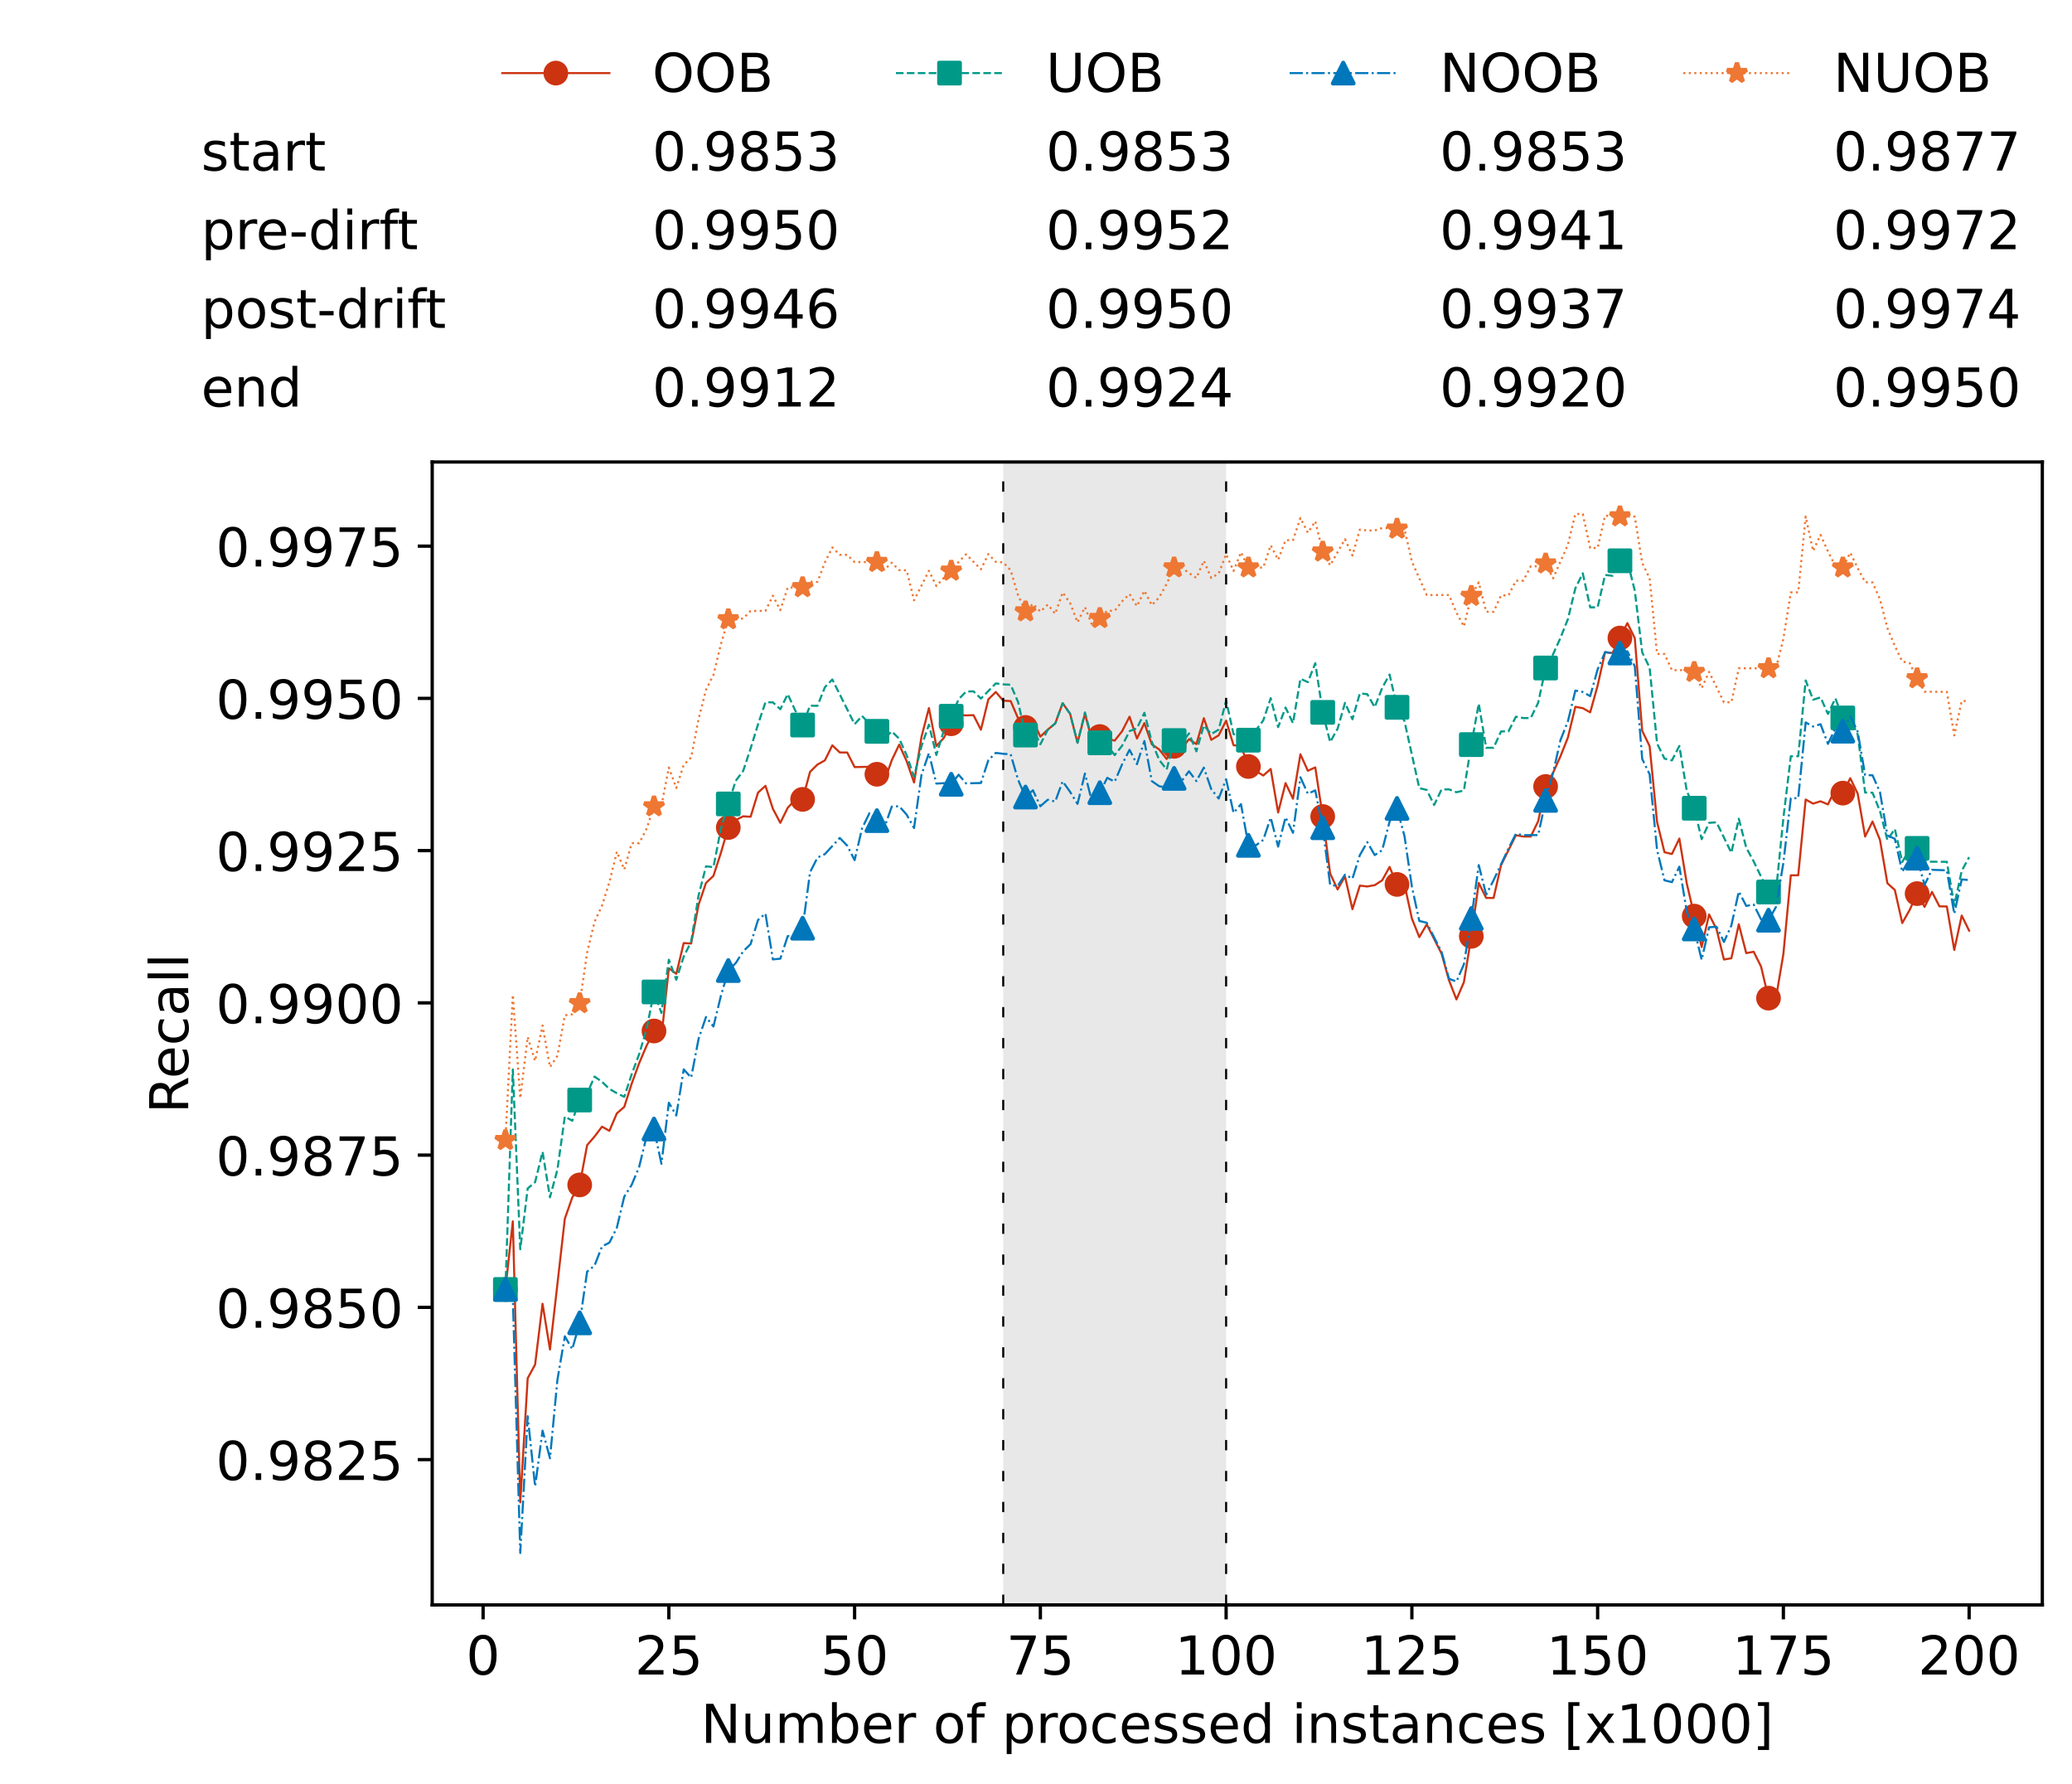 <?xml version="1.0" encoding="utf-8" standalone="no"?>
<!DOCTYPE svg PUBLIC "-//W3C//DTD SVG 1.1//EN"
  "http://www.w3.org/Graphics/SVG/1.1/DTD/svg11.dtd">
<!-- Created with matplotlib (https://matplotlib.org/) -->
<svg height="432.615pt" version="1.1" viewBox="0 0 502.65 432.615" width="502.65pt" xmlns="http://www.w3.org/2000/svg" xmlns:xlink="http://www.w3.org/1999/xlink">
 <defs>
  <style type="text/css">*{stroke-linecap:butt;stroke-linejoin:round;}</style>
 </defs>
 <g id="figure_1">
  <g id="patch_1">
   <path d="M 0 432.615 
L 502.65 432.615 
L 502.65 0 
L 0 0 
z
" style="fill:#ffffff;"/>
  </g>
  <g id="axes_1">
   <g id="patch_2">
    <path d="M 104.85 389.252 
L 495.45 389.252 
L 495.45 112.052 
L 104.85 112.052 
z
" style="fill:#ffffff;"/>
   </g>
   <g id="patch_3">
    <path clip-path="url(#p4f5b24483d)" d="M 297.446 389.252 
L 297.446 112.052 
L 243.372 112.052 
L 243.372 389.252 
z
" style="fill:#d3d3d3;opacity:0.5;"/>
   </g>
   <g id="matplotlib.axis_1">
    <g id="xtick_1">
     <g id="line2d_1">
      <defs>
       <path d="M 0 0 
L 0 3.5 
" id="m77e91ba936" style="stroke:#000000;stroke-width:0.8;"/>
      </defs>
      <g>
       <use style="stroke:#000000;stroke-width:0.8;" x="117.197" xlink:href="#m77e91ba936" y="389.252"/>
      </g>
     </g>
     <g id="text_1">
      <!-- 0 -->
      <g transform="translate(113.061 406.13)scale(0.13 -0.13)">
       <defs>
        <path d="M 31.781 66.406 
Q 24.172 66.406 20.328 58.906 
Q 16.5 51.422 16.5 36.375 
Q 16.5 21.391 20.328 13.891 
Q 24.172 6.391 31.781 6.391 
Q 39.453 6.391 43.281 13.891 
Q 47.125 21.391 47.125 36.375 
Q 47.125 51.422 43.281 58.906 
Q 39.453 66.406 31.781 66.406 
z
M 31.781 74.219 
Q 44.047 74.219 50.516 64.516 
Q 56.984 54.828 56.984 36.375 
Q 56.984 17.969 50.516 8.266 
Q 44.047 -1.422 31.781 -1.422 
Q 19.531 -1.422 13.062 8.266 
Q 6.594 17.969 6.594 36.375 
Q 6.594 54.828 13.062 64.516 
Q 19.531 74.219 31.781 74.219 
z
" id="DejaVuSans-48"/>
       </defs>
       <use xlink:href="#DejaVuSans-48"/>
      </g>
     </g>
    </g>
    <g id="xtick_2">
     <g id="line2d_2">
      <g>
       <use style="stroke:#000000;stroke-width:0.8;" x="162.259" xlink:href="#m77e91ba936" y="389.252"/>
      </g>
     </g>
     <g id="text_2">
      <!-- 25 -->
      <g transform="translate(153.988 406.13)scale(0.13 -0.13)">
       <defs>
        <path d="M 19.188 8.297 
L 53.609 8.297 
L 53.609 0 
L 7.328 0 
L 7.328 8.297 
Q 12.938 14.109 22.625 23.891 
Q 32.328 33.688 34.812 36.531 
Q 39.547 41.844 41.422 45.531 
Q 43.312 49.219 43.312 52.781 
Q 43.312 58.594 39.234 62.25 
Q 35.156 65.922 28.609 65.922 
Q 23.969 65.922 18.812 64.312 
Q 13.672 62.703 7.812 59.422 
L 7.812 69.391 
Q 13.766 71.781 18.938 73 
Q 24.125 74.219 28.422 74.219 
Q 39.75 74.219 46.484 68.547 
Q 53.219 62.891 53.219 53.422 
Q 53.219 48.922 51.531 44.891 
Q 49.859 40.875 45.406 35.406 
Q 44.188 33.984 37.641 27.219 
Q 31.109 20.453 19.188 8.297 
z
" id="DejaVuSans-50"/>
        <path d="M 10.797 72.906 
L 49.516 72.906 
L 49.516 64.594 
L 19.828 64.594 
L 19.828 46.734 
Q 21.969 47.469 24.109 47.828 
Q 26.266 48.188 28.422 48.188 
Q 40.625 48.188 47.75 41.5 
Q 54.891 34.812 54.891 23.391 
Q 54.891 11.625 47.562 5.094 
Q 40.234 -1.422 26.906 -1.422 
Q 22.312 -1.422 17.547 -0.641 
Q 12.797 0.141 7.719 1.703 
L 7.719 11.625 
Q 12.109 9.234 16.797 8.062 
Q 21.484 6.891 26.703 6.891 
Q 35.156 6.891 40.078 11.328 
Q 45.016 15.766 45.016 23.391 
Q 45.016 31 40.078 35.438 
Q 35.156 39.891 26.703 39.891 
Q 22.75 39.891 18.812 39.016 
Q 14.891 38.141 10.797 36.281 
z
" id="DejaVuSans-53"/>
       </defs>
       <use xlink:href="#DejaVuSans-50"/>
       <use x="63.623" xlink:href="#DejaVuSans-53"/>
      </g>
     </g>
    </g>
    <g id="xtick_3">
     <g id="line2d_3">
      <g>
       <use style="stroke:#000000;stroke-width:0.8;" x="207.322" xlink:href="#m77e91ba936" y="389.252"/>
      </g>
     </g>
     <g id="text_3">
      <!-- 50 -->
      <g transform="translate(199.05 406.13)scale(0.13 -0.13)">
       <use xlink:href="#DejaVuSans-53"/>
       <use x="63.623" xlink:href="#DejaVuSans-48"/>
      </g>
     </g>
    </g>
    <g id="xtick_4">
     <g id="line2d_4">
      <g>
       <use style="stroke:#000000;stroke-width:0.8;" x="252.384" xlink:href="#m77e91ba936" y="389.252"/>
      </g>
     </g>
     <g id="text_4">
      <!-- 75 -->
      <g transform="translate(244.113 406.13)scale(0.13 -0.13)">
       <defs>
        <path d="M 8.203 72.906 
L 55.078 72.906 
L 55.078 68.703 
L 28.609 0 
L 18.312 0 
L 43.219 64.594 
L 8.203 64.594 
z
" id="DejaVuSans-55"/>
       </defs>
       <use xlink:href="#DejaVuSans-55"/>
       <use x="63.623" xlink:href="#DejaVuSans-53"/>
      </g>
     </g>
    </g>
    <g id="xtick_5">
     <g id="line2d_5">
      <g>
       <use style="stroke:#000000;stroke-width:0.8;" x="297.446" xlink:href="#m77e91ba936" y="389.252"/>
      </g>
     </g>
     <g id="text_5">
      <!-- 100 -->
      <g transform="translate(285.039 406.13)scale(0.13 -0.13)">
       <defs>
        <path d="M 12.406 8.297 
L 28.516 8.297 
L 28.516 63.922 
L 10.984 60.406 
L 10.984 69.391 
L 28.422 72.906 
L 38.281 72.906 
L 38.281 8.297 
L 54.391 8.297 
L 54.391 0 
L 12.406 0 
z
" id="DejaVuSans-49"/>
       </defs>
       <use xlink:href="#DejaVuSans-49"/>
       <use x="63.623" xlink:href="#DejaVuSans-48"/>
       <use x="127.246" xlink:href="#DejaVuSans-48"/>
      </g>
     </g>
    </g>
    <g id="xtick_6">
     <g id="line2d_6">
      <g>
       <use style="stroke:#000000;stroke-width:0.8;" x="342.509" xlink:href="#m77e91ba936" y="389.252"/>
      </g>
     </g>
     <g id="text_6">
      <!-- 125 -->
      <g transform="translate(330.102 406.13)scale(0.13 -0.13)">
       <use xlink:href="#DejaVuSans-49"/>
       <use x="63.623" xlink:href="#DejaVuSans-50"/>
       <use x="127.246" xlink:href="#DejaVuSans-53"/>
      </g>
     </g>
    </g>
    <g id="xtick_7">
     <g id="line2d_7">
      <g>
       <use style="stroke:#000000;stroke-width:0.8;" x="387.571" xlink:href="#m77e91ba936" y="389.252"/>
      </g>
     </g>
     <g id="text_7">
      <!-- 150 -->
      <g transform="translate(375.164 406.13)scale(0.13 -0.13)">
       <use xlink:href="#DejaVuSans-49"/>
       <use x="63.623" xlink:href="#DejaVuSans-53"/>
       <use x="127.246" xlink:href="#DejaVuSans-48"/>
      </g>
     </g>
    </g>
    <g id="xtick_8">
     <g id="line2d_8">
      <g>
       <use style="stroke:#000000;stroke-width:0.8;" x="432.633" xlink:href="#m77e91ba936" y="389.252"/>
      </g>
     </g>
     <g id="text_8">
      <!-- 175 -->
      <g transform="translate(420.226 406.13)scale(0.13 -0.13)">
       <use xlink:href="#DejaVuSans-49"/>
       <use x="63.623" xlink:href="#DejaVuSans-55"/>
       <use x="127.246" xlink:href="#DejaVuSans-53"/>
      </g>
     </g>
    </g>
    <g id="xtick_9">
     <g id="line2d_9">
      <g>
       <use style="stroke:#000000;stroke-width:0.8;" x="477.695" xlink:href="#m77e91ba936" y="389.252"/>
      </g>
     </g>
     <g id="text_9">
      <!-- 200 -->
      <g transform="translate(465.289 406.13)scale(0.13 -0.13)">
       <use xlink:href="#DejaVuSans-50"/>
       <use x="63.623" xlink:href="#DejaVuSans-48"/>
       <use x="127.246" xlink:href="#DejaVuSans-48"/>
      </g>
     </g>
    </g>
    <g id="text_10">
     <!-- Number of processed instances [x1000] -->
     <g transform="translate(170.025 422.711)scale(0.13 -0.13)">
      <defs>
       <path d="M 9.812 72.906 
L 23.094 72.906 
L 55.422 11.922 
L 55.422 72.906 
L 64.984 72.906 
L 64.984 0 
L 51.703 0 
L 19.391 60.984 
L 19.391 0 
L 9.812 0 
z
" id="DejaVuSans-78"/>
       <path d="M 8.5 21.578 
L 8.5 54.688 
L 17.484 54.688 
L 17.484 21.922 
Q 17.484 14.156 20.5 10.266 
Q 23.531 6.391 29.594 6.391 
Q 36.859 6.391 41.078 11.031 
Q 45.312 15.672 45.312 23.688 
L 45.312 54.688 
L 54.297 54.688 
L 54.297 0 
L 45.312 0 
L 45.312 8.406 
Q 42.047 3.422 37.719 1 
Q 33.406 -1.422 27.688 -1.422 
Q 18.266 -1.422 13.375 4.438 
Q 8.5 10.297 8.5 21.578 
z
M 31.109 56 
z
" id="DejaVuSans-117"/>
       <path d="M 52 44.188 
Q 55.375 50.25 60.062 53.125 
Q 64.75 56 71.094 56 
Q 79.641 56 84.281 50.016 
Q 88.922 44.047 88.922 33.016 
L 88.922 0 
L 79.891 0 
L 79.891 32.719 
Q 79.891 40.578 77.094 44.375 
Q 74.312 48.188 68.609 48.188 
Q 61.625 48.188 57.562 43.547 
Q 53.516 38.922 53.516 30.906 
L 53.516 0 
L 44.484 0 
L 44.484 32.719 
Q 44.484 40.625 41.703 44.406 
Q 38.922 48.188 33.109 48.188 
Q 26.219 48.188 22.156 43.531 
Q 18.109 38.875 18.109 30.906 
L 18.109 0 
L 9.078 0 
L 9.078 54.688 
L 18.109 54.688 
L 18.109 46.188 
Q 21.188 51.219 25.484 53.609 
Q 29.781 56 35.688 56 
Q 41.656 56 45.828 52.969 
Q 50 49.953 52 44.188 
z
" id="DejaVuSans-109"/>
       <path d="M 48.688 27.297 
Q 48.688 37.203 44.609 42.844 
Q 40.531 48.484 33.406 48.484 
Q 26.266 48.484 22.188 42.844 
Q 18.109 37.203 18.109 27.297 
Q 18.109 17.391 22.188 11.75 
Q 26.266 6.109 33.406 6.109 
Q 40.531 6.109 44.609 11.75 
Q 48.688 17.391 48.688 27.297 
z
M 18.109 46.391 
Q 20.953 51.266 25.266 53.625 
Q 29.594 56 35.594 56 
Q 45.562 56 51.781 48.094 
Q 58.016 40.188 58.016 27.297 
Q 58.016 14.406 51.781 6.484 
Q 45.562 -1.422 35.594 -1.422 
Q 29.594 -1.422 25.266 0.953 
Q 20.953 3.328 18.109 8.203 
L 18.109 0 
L 9.078 0 
L 9.078 75.984 
L 18.109 75.984 
z
" id="DejaVuSans-98"/>
       <path d="M 56.203 29.594 
L 56.203 25.203 
L 14.891 25.203 
Q 15.484 15.922 20.484 11.062 
Q 25.484 6.203 34.422 6.203 
Q 39.594 6.203 44.453 7.469 
Q 49.312 8.734 54.109 11.281 
L 54.109 2.781 
Q 49.266 0.734 44.188 -0.344 
Q 39.109 -1.422 33.891 -1.422 
Q 20.797 -1.422 13.156 6.188 
Q 5.516 13.812 5.516 26.812 
Q 5.516 40.234 12.766 48.109 
Q 20.016 56 32.328 56 
Q 43.359 56 49.781 48.891 
Q 56.203 41.797 56.203 29.594 
z
M 47.219 32.234 
Q 47.125 39.594 43.094 43.984 
Q 39.062 48.391 32.422 48.391 
Q 24.906 48.391 20.391 44.141 
Q 15.875 39.891 15.188 32.172 
z
" id="DejaVuSans-101"/>
       <path d="M 41.109 46.297 
Q 39.594 47.172 37.812 47.578 
Q 36.031 48 33.891 48 
Q 26.266 48 22.188 43.047 
Q 18.109 38.094 18.109 28.812 
L 18.109 0 
L 9.078 0 
L 9.078 54.688 
L 18.109 54.688 
L 18.109 46.188 
Q 20.953 51.172 25.484 53.578 
Q 30.031 56 36.531 56 
Q 37.453 56 38.578 55.875 
Q 39.703 55.766 41.062 55.516 
z
" id="DejaVuSans-114"/>
       <path id="DejaVuSans-32"/>
       <path d="M 30.609 48.391 
Q 23.391 48.391 19.188 42.75 
Q 14.984 37.109 14.984 27.297 
Q 14.984 17.484 19.156 11.844 
Q 23.344 6.203 30.609 6.203 
Q 37.797 6.203 41.984 11.859 
Q 46.188 17.531 46.188 27.297 
Q 46.188 37.016 41.984 42.703 
Q 37.797 48.391 30.609 48.391 
z
M 30.609 56 
Q 42.328 56 49.016 48.375 
Q 55.719 40.766 55.719 27.297 
Q 55.719 13.875 49.016 6.219 
Q 42.328 -1.422 30.609 -1.422 
Q 18.844 -1.422 12.172 6.219 
Q 5.516 13.875 5.516 27.297 
Q 5.516 40.766 12.172 48.375 
Q 18.844 56 30.609 56 
z
" id="DejaVuSans-111"/>
       <path d="M 37.109 75.984 
L 37.109 68.5 
L 28.516 68.5 
Q 23.688 68.5 21.797 66.547 
Q 19.922 64.594 19.922 59.516 
L 19.922 54.688 
L 34.719 54.688 
L 34.719 47.703 
L 19.922 47.703 
L 19.922 0 
L 10.891 0 
L 10.891 47.703 
L 2.297 47.703 
L 2.297 54.688 
L 10.891 54.688 
L 10.891 58.5 
Q 10.891 67.625 15.141 71.797 
Q 19.391 75.984 28.609 75.984 
z
" id="DejaVuSans-102"/>
       <path d="M 18.109 8.203 
L 18.109 -20.797 
L 9.078 -20.797 
L 9.078 54.688 
L 18.109 54.688 
L 18.109 46.391 
Q 20.953 51.266 25.266 53.625 
Q 29.594 56 35.594 56 
Q 45.562 56 51.781 48.094 
Q 58.016 40.188 58.016 27.297 
Q 58.016 14.406 51.781 6.484 
Q 45.562 -1.422 35.594 -1.422 
Q 29.594 -1.422 25.266 0.953 
Q 20.953 3.328 18.109 8.203 
z
M 48.688 27.297 
Q 48.688 37.203 44.609 42.844 
Q 40.531 48.484 33.406 48.484 
Q 26.266 48.484 22.188 42.844 
Q 18.109 37.203 18.109 27.297 
Q 18.109 17.391 22.188 11.75 
Q 26.266 6.109 33.406 6.109 
Q 40.531 6.109 44.609 11.75 
Q 48.688 17.391 48.688 27.297 
z
" id="DejaVuSans-112"/>
       <path d="M 48.781 52.594 
L 48.781 44.188 
Q 44.969 46.297 41.141 47.344 
Q 37.312 48.391 33.406 48.391 
Q 24.656 48.391 19.812 42.844 
Q 14.984 37.312 14.984 27.297 
Q 14.984 17.281 19.812 11.734 
Q 24.656 6.203 33.406 6.203 
Q 37.312 6.203 41.141 7.25 
Q 44.969 8.297 48.781 10.406 
L 48.781 2.094 
Q 45.016 0.344 40.984 -0.531 
Q 36.969 -1.422 32.422 -1.422 
Q 20.062 -1.422 12.781 6.344 
Q 5.516 14.109 5.516 27.297 
Q 5.516 40.672 12.859 48.328 
Q 20.219 56 33.016 56 
Q 37.156 56 41.109 55.141 
Q 45.062 54.297 48.781 52.594 
z
" id="DejaVuSans-99"/>
       <path d="M 44.281 53.078 
L 44.281 44.578 
Q 40.484 46.531 36.375 47.5 
Q 32.281 48.484 27.875 48.484 
Q 21.188 48.484 17.844 46.438 
Q 14.5 44.391 14.5 40.281 
Q 14.5 37.156 16.891 35.375 
Q 19.281 33.594 26.516 31.984 
L 29.594 31.297 
Q 39.156 29.25 43.188 25.516 
Q 47.219 21.781 47.219 15.094 
Q 47.219 7.469 41.188 3.016 
Q 35.156 -1.422 24.609 -1.422 
Q 20.219 -1.422 15.453 -0.562 
Q 10.688 0.297 5.422 2 
L 5.422 11.281 
Q 10.406 8.688 15.234 7.391 
Q 20.062 6.109 24.812 6.109 
Q 31.156 6.109 34.562 8.281 
Q 37.984 10.453 37.984 14.406 
Q 37.984 18.062 35.516 20.016 
Q 33.062 21.969 24.703 23.781 
L 21.578 24.516 
Q 13.234 26.266 9.516 29.906 
Q 5.812 33.547 5.812 39.891 
Q 5.812 47.609 11.281 51.797 
Q 16.75 56 26.812 56 
Q 31.781 56 36.172 55.266 
Q 40.578 54.547 44.281 53.078 
z
" id="DejaVuSans-115"/>
       <path d="M 45.406 46.391 
L 45.406 75.984 
L 54.391 75.984 
L 54.391 0 
L 45.406 0 
L 45.406 8.203 
Q 42.578 3.328 38.25 0.953 
Q 33.938 -1.422 27.875 -1.422 
Q 17.969 -1.422 11.734 6.484 
Q 5.516 14.406 5.516 27.297 
Q 5.516 40.188 11.734 48.094 
Q 17.969 56 27.875 56 
Q 33.938 56 38.25 53.625 
Q 42.578 51.266 45.406 46.391 
z
M 14.797 27.297 
Q 14.797 17.391 18.875 11.75 
Q 22.953 6.109 30.078 6.109 
Q 37.203 6.109 41.297 11.75 
Q 45.406 17.391 45.406 27.297 
Q 45.406 37.203 41.297 42.844 
Q 37.203 48.484 30.078 48.484 
Q 22.953 48.484 18.875 42.844 
Q 14.797 37.203 14.797 27.297 
z
" id="DejaVuSans-100"/>
       <path d="M 9.422 54.688 
L 18.406 54.688 
L 18.406 0 
L 9.422 0 
z
M 9.422 75.984 
L 18.406 75.984 
L 18.406 64.594 
L 9.422 64.594 
z
" id="DejaVuSans-105"/>
       <path d="M 54.891 33.016 
L 54.891 0 
L 45.906 0 
L 45.906 32.719 
Q 45.906 40.484 42.875 44.328 
Q 39.844 48.188 33.797 48.188 
Q 26.516 48.188 22.312 43.547 
Q 18.109 38.922 18.109 30.906 
L 18.109 0 
L 9.078 0 
L 9.078 54.688 
L 18.109 54.688 
L 18.109 46.188 
Q 21.344 51.125 25.703 53.562 
Q 30.078 56 35.797 56 
Q 45.219 56 50.047 50.172 
Q 54.891 44.344 54.891 33.016 
z
" id="DejaVuSans-110"/>
       <path d="M 18.312 70.219 
L 18.312 54.688 
L 36.812 54.688 
L 36.812 47.703 
L 18.312 47.703 
L 18.312 18.016 
Q 18.312 11.328 20.141 9.422 
Q 21.969 7.516 27.594 7.516 
L 36.812 7.516 
L 36.812 0 
L 27.594 0 
Q 17.188 0 13.234 3.875 
Q 9.281 7.766 9.281 18.016 
L 9.281 47.703 
L 2.688 47.703 
L 2.688 54.688 
L 9.281 54.688 
L 9.281 70.219 
z
" id="DejaVuSans-116"/>
       <path d="M 34.281 27.484 
Q 23.391 27.484 19.188 25 
Q 14.984 22.516 14.984 16.5 
Q 14.984 11.719 18.141 8.906 
Q 21.297 6.109 26.703 6.109 
Q 34.188 6.109 38.703 11.406 
Q 43.219 16.703 43.219 25.484 
L 43.219 27.484 
z
M 52.203 31.203 
L 52.203 0 
L 43.219 0 
L 43.219 8.297 
Q 40.141 3.328 35.547 0.953 
Q 30.953 -1.422 24.312 -1.422 
Q 15.922 -1.422 10.953 3.297 
Q 6 8.016 6 15.922 
Q 6 25.141 12.172 29.828 
Q 18.359 34.516 30.609 34.516 
L 43.219 34.516 
L 43.219 35.406 
Q 43.219 41.609 39.141 45 
Q 35.062 48.391 27.688 48.391 
Q 23 48.391 18.547 47.266 
Q 14.109 46.141 10.016 43.891 
L 10.016 52.203 
Q 14.938 54.109 19.578 55.047 
Q 24.219 56 28.609 56 
Q 40.484 56 46.344 49.844 
Q 52.203 43.703 52.203 31.203 
z
" id="DejaVuSans-97"/>
       <path d="M 8.594 75.984 
L 29.297 75.984 
L 29.297 69 
L 17.578 69 
L 17.578 -6.203 
L 29.297 -6.203 
L 29.297 -13.188 
L 8.594 -13.188 
z
" id="DejaVuSans-91"/>
       <path d="M 54.891 54.688 
L 35.109 28.078 
L 55.906 0 
L 45.312 0 
L 29.391 21.484 
L 13.484 0 
L 2.875 0 
L 24.125 28.609 
L 4.688 54.688 
L 15.281 54.688 
L 29.781 35.203 
L 44.281 54.688 
z
" id="DejaVuSans-120"/>
       <path d="M 30.422 75.984 
L 30.422 -13.188 
L 9.719 -13.188 
L 9.719 -6.203 
L 21.391 -6.203 
L 21.391 69 
L 9.719 69 
L 9.719 75.984 
z
" id="DejaVuSans-93"/>
      </defs>
      <use xlink:href="#DejaVuSans-78"/>
      <use x="74.805" xlink:href="#DejaVuSans-117"/>
      <use x="138.184" xlink:href="#DejaVuSans-109"/>
      <use x="235.596" xlink:href="#DejaVuSans-98"/>
      <use x="299.072" xlink:href="#DejaVuSans-101"/>
      <use x="360.596" xlink:href="#DejaVuSans-114"/>
      <use x="401.709" xlink:href="#DejaVuSans-32"/>
      <use x="433.496" xlink:href="#DejaVuSans-111"/>
      <use x="494.678" xlink:href="#DejaVuSans-102"/>
      <use x="529.883" xlink:href="#DejaVuSans-32"/>
      <use x="561.67" xlink:href="#DejaVuSans-112"/>
      <use x="625.146" xlink:href="#DejaVuSans-114"/>
      <use x="664.01" xlink:href="#DejaVuSans-111"/>
      <use x="725.191" xlink:href="#DejaVuSans-99"/>
      <use x="780.172" xlink:href="#DejaVuSans-101"/>
      <use x="841.695" xlink:href="#DejaVuSans-115"/>
      <use x="893.795" xlink:href="#DejaVuSans-115"/>
      <use x="945.895" xlink:href="#DejaVuSans-101"/>
      <use x="1007.418" xlink:href="#DejaVuSans-100"/>
      <use x="1070.895" xlink:href="#DejaVuSans-32"/>
      <use x="1102.682" xlink:href="#DejaVuSans-105"/>
      <use x="1130.465" xlink:href="#DejaVuSans-110"/>
      <use x="1193.844" xlink:href="#DejaVuSans-115"/>
      <use x="1245.943" xlink:href="#DejaVuSans-116"/>
      <use x="1285.152" xlink:href="#DejaVuSans-97"/>
      <use x="1346.432" xlink:href="#DejaVuSans-110"/>
      <use x="1409.811" xlink:href="#DejaVuSans-99"/>
      <use x="1464.791" xlink:href="#DejaVuSans-101"/>
      <use x="1526.314" xlink:href="#DejaVuSans-115"/>
      <use x="1578.414" xlink:href="#DejaVuSans-32"/>
      <use x="1610.201" xlink:href="#DejaVuSans-91"/>
      <use x="1649.215" xlink:href="#DejaVuSans-120"/>
      <use x="1708.395" xlink:href="#DejaVuSans-49"/>
      <use x="1772.018" xlink:href="#DejaVuSans-48"/>
      <use x="1835.641" xlink:href="#DejaVuSans-48"/>
      <use x="1899.264" xlink:href="#DejaVuSans-48"/>
      <use x="1962.887" xlink:href="#DejaVuSans-93"/>
     </g>
    </g>
   </g>
   <g id="matplotlib.axis_2">
    <g id="ytick_1">
     <g id="line2d_10">
      <defs>
       <path d="M 0 0 
L -3.5 0 
" id="m38d955cb5c" style="stroke:#000000;stroke-width:0.8;"/>
      </defs>
      <g>
       <use style="stroke:#000000;stroke-width:0.8;" x="104.85" xlink:href="#m38d955cb5c" y="354.005"/>
      </g>
     </g>
     <g id="text_11">
      <!-- 0.9825 -->
      <g transform="translate(52.362 358.944)scale(0.13 -0.13)">
       <defs>
        <path d="M 10.688 12.406 
L 21 12.406 
L 21 0 
L 10.688 0 
z
" id="DejaVuSans-46"/>
        <path d="M 10.984 1.516 
L 10.984 10.5 
Q 14.703 8.734 18.5 7.812 
Q 22.312 6.891 25.984 6.891 
Q 35.75 6.891 40.891 13.453 
Q 46.047 20.016 46.781 33.406 
Q 43.953 29.203 39.594 26.953 
Q 35.25 24.703 29.984 24.703 
Q 19.047 24.703 12.672 31.312 
Q 6.297 37.938 6.297 49.422 
Q 6.297 60.641 12.938 67.422 
Q 19.578 74.219 30.609 74.219 
Q 43.266 74.219 49.922 64.516 
Q 56.594 54.828 56.594 36.375 
Q 56.594 19.141 48.406 8.859 
Q 40.234 -1.422 26.422 -1.422 
Q 22.703 -1.422 18.891 -0.688 
Q 15.094 0.047 10.984 1.516 
z
M 30.609 32.422 
Q 37.25 32.422 41.125 36.953 
Q 45.016 41.5 45.016 49.422 
Q 45.016 57.281 41.125 61.844 
Q 37.25 66.406 30.609 66.406 
Q 23.969 66.406 20.094 61.844 
Q 16.219 57.281 16.219 49.422 
Q 16.219 41.5 20.094 36.953 
Q 23.969 32.422 30.609 32.422 
z
" id="DejaVuSans-57"/>
        <path d="M 31.781 34.625 
Q 24.75 34.625 20.719 30.859 
Q 16.703 27.094 16.703 20.516 
Q 16.703 13.922 20.719 10.156 
Q 24.75 6.391 31.781 6.391 
Q 38.812 6.391 42.859 10.172 
Q 46.922 13.969 46.922 20.516 
Q 46.922 27.094 42.891 30.859 
Q 38.875 34.625 31.781 34.625 
z
M 21.922 38.812 
Q 15.578 40.375 12.031 44.719 
Q 8.5 49.078 8.5 55.328 
Q 8.5 64.062 14.719 69.141 
Q 20.953 74.219 31.781 74.219 
Q 42.672 74.219 48.875 69.141 
Q 55.078 64.062 55.078 55.328 
Q 55.078 49.078 51.531 44.719 
Q 48 40.375 41.703 38.812 
Q 48.828 37.156 52.797 32.312 
Q 56.781 27.484 56.781 20.516 
Q 56.781 9.906 50.312 4.234 
Q 43.844 -1.422 31.781 -1.422 
Q 19.734 -1.422 13.25 4.234 
Q 6.781 9.906 6.781 20.516 
Q 6.781 27.484 10.781 32.312 
Q 14.797 37.156 21.922 38.812 
z
M 18.312 54.391 
Q 18.312 48.734 21.844 45.562 
Q 25.391 42.391 31.781 42.391 
Q 38.141 42.391 41.719 45.562 
Q 45.312 48.734 45.312 54.391 
Q 45.312 60.062 41.719 63.234 
Q 38.141 66.406 31.781 66.406 
Q 25.391 66.406 21.844 63.234 
Q 18.312 60.062 18.312 54.391 
z
" id="DejaVuSans-56"/>
       </defs>
       <use xlink:href="#DejaVuSans-48"/>
       <use x="63.623" xlink:href="#DejaVuSans-46"/>
       <use x="95.41" xlink:href="#DejaVuSans-57"/>
       <use x="159.033" xlink:href="#DejaVuSans-56"/>
       <use x="222.656" xlink:href="#DejaVuSans-50"/>
       <use x="286.279" xlink:href="#DejaVuSans-53"/>
      </g>
     </g>
    </g>
    <g id="ytick_2">
     <g id="line2d_11">
      <g>
       <use style="stroke:#000000;stroke-width:0.8;" x="104.85" xlink:href="#m38d955cb5c" y="317.08"/>
      </g>
     </g>
     <g id="text_12">
      <!-- 0.9850 -->
      <g transform="translate(52.362 322.019)scale(0.13 -0.13)">
       <use xlink:href="#DejaVuSans-48"/>
       <use x="63.623" xlink:href="#DejaVuSans-46"/>
       <use x="95.41" xlink:href="#DejaVuSans-57"/>
       <use x="159.033" xlink:href="#DejaVuSans-56"/>
       <use x="222.656" xlink:href="#DejaVuSans-53"/>
       <use x="286.279" xlink:href="#DejaVuSans-48"/>
      </g>
     </g>
    </g>
    <g id="ytick_3">
     <g id="line2d_12">
      <g>
       <use style="stroke:#000000;stroke-width:0.8;" x="104.85" xlink:href="#m38d955cb5c" y="280.155"/>
      </g>
     </g>
     <g id="text_13">
      <!-- 0.9875 -->
      <g transform="translate(52.362 285.094)scale(0.13 -0.13)">
       <use xlink:href="#DejaVuSans-48"/>
       <use x="63.623" xlink:href="#DejaVuSans-46"/>
       <use x="95.41" xlink:href="#DejaVuSans-57"/>
       <use x="159.033" xlink:href="#DejaVuSans-56"/>
       <use x="222.656" xlink:href="#DejaVuSans-55"/>
       <use x="286.279" xlink:href="#DejaVuSans-53"/>
      </g>
     </g>
    </g>
    <g id="ytick_4">
     <g id="line2d_13">
      <g>
       <use style="stroke:#000000;stroke-width:0.8;" x="104.85" xlink:href="#m38d955cb5c" y="243.23"/>
      </g>
     </g>
     <g id="text_14">
      <!-- 0.9900 -->
      <g transform="translate(52.362 248.169)scale(0.13 -0.13)">
       <use xlink:href="#DejaVuSans-48"/>
       <use x="63.623" xlink:href="#DejaVuSans-46"/>
       <use x="95.41" xlink:href="#DejaVuSans-57"/>
       <use x="159.033" xlink:href="#DejaVuSans-57"/>
       <use x="222.656" xlink:href="#DejaVuSans-48"/>
       <use x="286.279" xlink:href="#DejaVuSans-48"/>
      </g>
     </g>
    </g>
    <g id="ytick_5">
     <g id="line2d_14">
      <g>
       <use style="stroke:#000000;stroke-width:0.8;" x="104.85" xlink:href="#m38d955cb5c" y="206.305"/>
      </g>
     </g>
     <g id="text_15">
      <!-- 0.9925 -->
      <g transform="translate(52.362 211.244)scale(0.13 -0.13)">
       <use xlink:href="#DejaVuSans-48"/>
       <use x="63.623" xlink:href="#DejaVuSans-46"/>
       <use x="95.41" xlink:href="#DejaVuSans-57"/>
       <use x="159.033" xlink:href="#DejaVuSans-57"/>
       <use x="222.656" xlink:href="#DejaVuSans-50"/>
       <use x="286.279" xlink:href="#DejaVuSans-53"/>
      </g>
     </g>
    </g>
    <g id="ytick_6">
     <g id="line2d_15">
      <g>
       <use style="stroke:#000000;stroke-width:0.8;" x="104.85" xlink:href="#m38d955cb5c" y="169.38"/>
      </g>
     </g>
     <g id="text_16">
      <!-- 0.9950 -->
      <g transform="translate(52.362 174.319)scale(0.13 -0.13)">
       <use xlink:href="#DejaVuSans-48"/>
       <use x="63.623" xlink:href="#DejaVuSans-46"/>
       <use x="95.41" xlink:href="#DejaVuSans-57"/>
       <use x="159.033" xlink:href="#DejaVuSans-57"/>
       <use x="222.656" xlink:href="#DejaVuSans-53"/>
       <use x="286.279" xlink:href="#DejaVuSans-48"/>
      </g>
     </g>
    </g>
    <g id="ytick_7">
     <g id="line2d_16">
      <g>
       <use style="stroke:#000000;stroke-width:0.8;" x="104.85" xlink:href="#m38d955cb5c" y="132.455"/>
      </g>
     </g>
     <g id="text_17">
      <!-- 0.9975 -->
      <g transform="translate(52.362 137.394)scale(0.13 -0.13)">
       <use xlink:href="#DejaVuSans-48"/>
       <use x="63.623" xlink:href="#DejaVuSans-46"/>
       <use x="95.41" xlink:href="#DejaVuSans-57"/>
       <use x="159.033" xlink:href="#DejaVuSans-57"/>
       <use x="222.656" xlink:href="#DejaVuSans-55"/>
       <use x="286.279" xlink:href="#DejaVuSans-53"/>
      </g>
     </g>
    </g>
    <g id="text_18">
     <!-- Recall -->
     <g transform="translate(45.659 270.044)rotate(-90)scale(0.13 -0.13)">
      <defs>
       <path d="M 44.391 34.188 
Q 47.562 33.109 50.562 29.594 
Q 53.562 26.078 56.594 19.922 
L 66.609 0 
L 56 0 
L 46.688 18.703 
Q 43.062 26.031 39.672 28.422 
Q 36.281 30.812 30.422 30.812 
L 19.672 30.812 
L 19.672 0 
L 9.812 0 
L 9.812 72.906 
L 32.078 72.906 
Q 44.578 72.906 50.734 67.672 
Q 56.891 62.453 56.891 51.906 
Q 56.891 45.016 53.688 40.469 
Q 50.484 35.938 44.391 34.188 
z
M 19.672 64.797 
L 19.672 38.922 
L 32.078 38.922 
Q 39.203 38.922 42.844 42.219 
Q 46.484 45.516 46.484 51.906 
Q 46.484 58.297 42.844 61.547 
Q 39.203 64.797 32.078 64.797 
z
" id="DejaVuSans-82"/>
       <path d="M 9.422 75.984 
L 18.406 75.984 
L 18.406 0 
L 9.422 0 
z
" id="DejaVuSans-108"/>
      </defs>
      <use xlink:href="#DejaVuSans-82"/>
      <use x="64.982" xlink:href="#DejaVuSans-101"/>
      <use x="126.506" xlink:href="#DejaVuSans-99"/>
      <use x="181.486" xlink:href="#DejaVuSans-97"/>
      <use x="242.766" xlink:href="#DejaVuSans-108"/>
      <use x="270.549" xlink:href="#DejaVuSans-108"/>
     </g>
    </g>
   </g>
   <g id="line2d_17"/>
   <g id="line2d_18"/>
   <g id="line2d_19"/>
   <g id="line2d_20"/>
   <g id="line2d_21"/>
   <g id="line2d_22">
    <path clip-path="url(#p4f5b24483d)" d="M 122.605 312.736 
L 124.407 296.215 
L 126.21 364.374 
L 128.012 334.274 
L 129.815 330.946 
L 131.617 316.204 
L 133.419 327.306 
L 137.024 295.584 
L 138.827 290.423 
L 140.629 287.38 
L 142.432 277.737 
L 144.234 275.649 
L 146.037 273.255 
L 147.839 274.261 
L 149.642 270.031 
L 151.444 268.455 
L 153.247 262.821 
L 155.049 257.865 
L 156.852 253.635 
L 158.654 250.051 
L 160.457 251.468 
L 162.259 234.839 
L 164.062 236.188 
L 165.864 228.73 
L 167.667 228.841 
L 169.469 219.433 
L 171.272 214.133 
L 173.074 212.434 
L 174.877 206.872 
L 176.679 200.699 
L 178.482 198.899 
L 180.284 197.984 
L 182.087 198.095 
L 183.889 192.241 
L 185.692 190.585 
L 187.494 196.156 
L 189.297 199.564 
L 191.099 195.908 
L 192.902 193.98 
L 194.704 193.874 
L 196.507 187.197 
L 198.309 185.433 
L 200.112 184.415 
L 201.914 180.769 
L 203.717 182.494 
L 205.519 182.508 
L 207.322 186.041 
L 210.927 185.971 
L 214.532 189.479 
L 216.334 184.383 
L 218.137 180.598 
L 219.939 184.584 
L 221.742 189.782 
L 223.544 178.719 
L 225.347 171.736 
L 227.149 180.944 
L 228.952 178.985 
L 230.754 175.536 
L 232.557 173.388 
L 234.359 173.508 
L 236.162 173.448 
L 237.964 176.981 
L 239.767 169.615 
L 241.569 167.829 
L 243.372 169.933 
L 245.174 170.032 
L 246.976 174.211 
L 248.779 176.424 
L 250.581 174.779 
L 252.384 178.661 
L 254.186 176.953 
L 255.989 175.456 
L 257.791 170.545 
L 259.594 173.1 
L 261.396 180.133 
L 263.199 173.117 
L 265.001 179.934 
L 266.804 178.634 
L 270.409 179.631 
L 272.211 177.349 
L 274.014 173.815 
L 275.816 179.12 
L 277.619 175.381 
L 279.421 180.524 
L 281.224 181.776 
L 283.026 184.083 
L 284.829 181.01 
L 286.631 181.689 
L 288.434 179.276 
L 290.236 180.47 
L 292.039 174.194 
L 293.841 179.438 
L 295.644 178.346 
L 297.446 174.779 
L 299.249 180.748 
L 301.051 180.898 
L 302.854 185.899 
L 306.459 188.089 
L 308.261 186.505 
L 310.064 197.055 
L 311.866 189.931 
L 313.669 193.718 
L 315.471 182.937 
L 317.274 186.937 
L 319.076 186.113 
L 320.879 198.031 
L 322.681 211.855 
L 324.484 215.711 
L 326.286 212.568 
L 328.089 220.509 
L 329.891 214.792 
L 331.694 215.003 
L 333.496 214.679 
L 335.299 213.518 
L 337.101 210.262 
L 338.904 214.501 
L 340.706 214.44 
L 342.509 222.766 
L 344.311 227.284 
L 346.114 224.194 
L 349.719 231.303 
L 351.521 237.781 
L 353.324 242.396 
L 355.126 238.217 
L 356.928 227.085 
L 358.731 214.146 
L 360.533 217.782 
L 362.336 217.782 
L 364.138 209.842 
L 367.743 202.563 
L 369.546 202.887 
L 371.348 202.887 
L 373.151 199.176 
L 374.953 190.755 
L 376.756 187.428 
L 378.558 183.415 
L 380.361 178.878 
L 382.163 171.418 
L 383.966 171.754 
L 385.768 172.765 
L 387.571 166.287 
L 389.373 158.177 
L 391.176 158.387 
L 394.781 151.129 
L 396.583 154.766 
L 398.386 177.259 
L 400.188 180.97 
L 401.991 199.34 
L 403.793 206.689 
L 405.596 207.129 
L 407.398 203.382 
L 409.201 214.296 
L 412.806 229.688 
L 414.608 221.789 
L 416.411 225.331 
L 418.213 232.716 
L 420.016 232.416 
L 421.818 224.165 
L 423.621 231.165 
L 425.423 230.832 
L 427.226 234.435 
L 429.028 242.088 
L 430.831 242.088 
L 432.633 231.386 
L 434.436 212.296 
L 436.238 212.278 
L 438.041 193.907 
L 439.843 194.904 
L 441.646 194.338 
L 443.448 195.098 
L 445.251 191.32 
L 447.053 192.36 
L 448.856 188.749 
L 450.658 192.479 
L 452.461 202.883 
L 454.263 199.247 
L 456.066 203.714 
L 457.868 214.214 
L 459.671 215.852 
L 461.473 223.872 
L 463.276 220.672 
L 465.078 216.73 
L 466.881 219.955 
L 468.683 216.317 
L 470.485 219.816 
L 472.288 219.853 
L 474.09 230.403 
L 475.893 222.059 
L 477.695 225.717 
L 477.695 225.717 
" style="fill:none;stroke:#cc3311;stroke-linecap:square;stroke-width:0.5;"/>
    <defs>
     <path d="M 0 2.5 
C 0.663 2.5 1.299 2.237 1.768 1.768 
C 2.237 1.299 2.5 0.663 2.5 0 
C 2.5 -0.663 2.237 -1.299 1.768 -1.768 
C 1.299 -2.237 0.663 -2.5 0 -2.5 
C -0.663 -2.5 -1.299 -2.237 -1.768 -1.768 
C -2.237 -1.299 -2.5 -0.663 -2.5 0 
C -2.5 0.663 -2.237 1.299 -1.768 1.768 
C -1.299 2.237 -0.663 2.5 0 2.5 
z
" id="m2fd7788786" style="stroke:#cc3311;"/>
    </defs>
    <g clip-path="url(#p4f5b24483d)">
     <use style="fill:#cc3311;stroke:#cc3311;" x="122.605" xlink:href="#m2fd7788786" y="312.736"/>
     <use style="fill:#cc3311;stroke:#cc3311;" x="140.629" xlink:href="#m2fd7788786" y="287.38"/>
     <use style="fill:#cc3311;stroke:#cc3311;" x="158.654" xlink:href="#m2fd7788786" y="250.051"/>
     <use style="fill:#cc3311;stroke:#cc3311;" x="176.679" xlink:href="#m2fd7788786" y="200.699"/>
     <use style="fill:#cc3311;stroke:#cc3311;" x="194.704" xlink:href="#m2fd7788786" y="193.874"/>
     <use style="fill:#cc3311;stroke:#cc3311;" x="212.729" xlink:href="#m2fd7788786" y="187.784"/>
     <use style="fill:#cc3311;stroke:#cc3311;" x="230.754" xlink:href="#m2fd7788786" y="175.536"/>
     <use style="fill:#cc3311;stroke:#cc3311;" x="248.779" xlink:href="#m2fd7788786" y="176.424"/>
     <use style="fill:#cc3311;stroke:#cc3311;" x="266.804" xlink:href="#m2fd7788786" y="178.634"/>
     <use style="fill:#cc3311;stroke:#cc3311;" x="284.829" xlink:href="#m2fd7788786" y="181.01"/>
     <use style="fill:#cc3311;stroke:#cc3311;" x="302.854" xlink:href="#m2fd7788786" y="185.899"/>
     <use style="fill:#cc3311;stroke:#cc3311;" x="320.879" xlink:href="#m2fd7788786" y="198.031"/>
     <use style="fill:#cc3311;stroke:#cc3311;" x="338.904" xlink:href="#m2fd7788786" y="214.501"/>
     <use style="fill:#cc3311;stroke:#cc3311;" x="356.928" xlink:href="#m2fd7788786" y="227.085"/>
     <use style="fill:#cc3311;stroke:#cc3311;" x="374.953" xlink:href="#m2fd7788786" y="190.755"/>
     <use style="fill:#cc3311;stroke:#cc3311;" x="392.978" xlink:href="#m2fd7788786" y="154.749"/>
     <use style="fill:#cc3311;stroke:#cc3311;" x="411.003" xlink:href="#m2fd7788786" y="222.19"/>
     <use style="fill:#cc3311;stroke:#cc3311;" x="429.028" xlink:href="#m2fd7788786" y="242.088"/>
     <use style="fill:#cc3311;stroke:#cc3311;" x="447.053" xlink:href="#m2fd7788786" y="192.36"/>
     <use style="fill:#cc3311;stroke:#cc3311;" x="465.078" xlink:href="#m2fd7788786" y="216.73"/>
    </g>
   </g>
   <g id="line2d_23"/>
   <g id="line2d_24"/>
   <g id="line2d_25"/>
   <g id="line2d_26"/>
   <g id="line2d_27">
    <path clip-path="url(#p4f5b24483d)" d="M 122.605 312.736 
L 124.407 259.382 
L 126.21 302.986 
L 128.012 288.233 
L 129.815 286.71 
L 131.617 279.341 
L 133.419 290.38 
L 135.222 283.691 
L 137.024 270.79 
L 138.827 271.819 
L 140.629 266.799 
L 142.432 265.215 
L 144.234 261.109 
L 146.037 262.371 
L 147.839 264.103 
L 149.642 265.135 
L 151.444 266.019 
L 153.247 260.521 
L 155.049 255.685 
L 156.852 249.621 
L 158.654 240.58 
L 160.457 245.681 
L 162.259 232.762 
L 164.062 237.619 
L 165.864 232.012 
L 167.667 228.393 
L 169.469 217.176 
L 171.272 210.109 
L 173.074 210.313 
L 174.877 201.035 
L 176.679 194.982 
L 178.482 189.376 
L 180.284 186.98 
L 182.087 181.537 
L 183.889 175.684 
L 185.692 170.326 
L 187.494 170.35 
L 189.297 172.011 
L 191.099 168.355 
L 192.902 172.288 
L 194.704 175.847 
L 196.507 171.145 
L 198.309 171.195 
L 200.112 166.669 
L 201.914 164.797 
L 207.322 175.637 
L 209.124 173.65 
L 212.729 177.379 
L 214.532 179.074 
L 216.334 177.397 
L 218.137 179.161 
L 219.939 183.147 
L 221.742 188.345 
L 223.544 180.984 
L 225.347 175.746 
L 227.149 183.113 
L 228.952 177.236 
L 230.754 173.719 
L 232.557 169.597 
L 234.359 167.732 
L 236.162 167.671 
L 237.964 169.429 
L 241.569 165.752 
L 243.372 165.977 
L 245.174 166.076 
L 246.976 170.255 
L 248.779 178.273 
L 250.581 176.628 
L 252.384 180.509 
L 254.186 176.974 
L 255.989 175.477 
L 257.791 170.566 
L 259.594 173.121 
L 261.396 180.154 
L 263.199 172.788 
L 265.001 179.605 
L 268.606 180.694 
L 270.409 183.148 
L 272.211 180.865 
L 274.014 177.332 
L 275.816 176.624 
L 277.619 172.885 
L 279.421 179.908 
L 281.224 184.329 
L 283.026 186.636 
L 284.829 179.614 
L 286.631 180.292 
L 288.434 177.88 
L 290.236 182.216 
L 292.039 175.94 
L 293.841 178.041 
L 295.644 176.949 
L 297.446 169.916 
L 299.249 178.076 
L 301.051 178.226 
L 302.854 179.516 
L 306.459 174.733 
L 308.261 169.322 
L 310.064 176.356 
L 311.866 171.607 
L 313.669 175.394 
L 315.471 164.613 
L 317.274 165.444 
L 319.076 160.851 
L 320.879 172.77 
L 322.681 179.97 
L 324.484 176.759 
L 326.286 170.474 
L 328.089 174.444 
L 329.891 168.159 
L 331.694 168.37 
L 333.496 171.512 
L 335.299 166.852 
L 337.101 163.596 
L 338.904 171.546 
L 340.706 174.872 
L 344.311 191.158 
L 346.114 191.584 
L 347.916 195.24 
L 349.719 191.453 
L 351.521 191.453 
L 353.324 192.139 
L 355.126 191.728 
L 356.928 180.596 
L 358.731 170.661 
L 360.533 181.364 
L 362.336 181.364 
L 364.138 177.394 
L 365.941 177.394 
L 367.743 173.826 
L 369.546 174.15 
L 371.348 174.15 
L 373.151 170.439 
L 374.953 162.018 
L 376.756 158.691 
L 378.558 154.7 
L 380.361 150.162 
L 382.163 142.702 
L 383.966 139.046 
L 385.768 147.298 
L 387.571 147.298 
L 389.373 139.441 
L 391.176 139.652 
L 392.978 136.014 
L 394.781 136.014 
L 396.583 143.236 
L 398.386 158.231 
L 400.188 161.942 
L 401.991 180.313 
L 403.793 183.987 
L 405.596 184.427 
L 407.398 180.927 
L 409.201 191.841 
L 411.003 196.024 
L 412.806 203.521 
L 414.608 199.572 
L 416.411 199.44 
L 420.016 206.825 
L 421.818 198.573 
L 423.621 205.573 
L 425.423 208.915 
L 429.028 216.343 
L 430.831 216.343 
L 432.633 198.419 
L 434.436 183.424 
L 436.238 183.405 
L 438.041 165.035 
L 439.843 169.705 
L 441.646 169.139 
L 443.448 173.153 
L 445.251 169.374 
L 447.053 174.125 
L 448.856 174.402 
L 450.658 178.131 
L 452.461 192.21 
L 454.263 192.266 
L 456.066 196.734 
L 457.868 203.734 
L 459.671 201.052 
L 461.473 209.072 
L 463.276 205.873 
L 465.078 205.757 
L 466.881 208.982 
L 472.288 209.02 
L 474.09 219.57 
L 475.893 211.225 
L 477.695 207.883 
L 477.695 207.883 
" style="fill:none;stroke:#009988;stroke-dasharray:1.85,0.8;stroke-dashoffset:0;stroke-width:0.5;"/>
    <defs>
     <path d="M -2.5 2.5 
L 2.5 2.5 
L 2.5 -2.5 
L -2.5 -2.5 
z
" id="md61661f88d" style="stroke:#009988;stroke-linejoin:miter;"/>
    </defs>
    <g clip-path="url(#p4f5b24483d)">
     <use style="fill:#009988;stroke:#009988;stroke-linejoin:miter;" x="122.605" xlink:href="#md61661f88d" y="312.736"/>
     <use style="fill:#009988;stroke:#009988;stroke-linejoin:miter;" x="140.629" xlink:href="#md61661f88d" y="266.799"/>
     <use style="fill:#009988;stroke:#009988;stroke-linejoin:miter;" x="158.654" xlink:href="#md61661f88d" y="240.58"/>
     <use style="fill:#009988;stroke:#009988;stroke-linejoin:miter;" x="176.679" xlink:href="#md61661f88d" y="194.982"/>
     <use style="fill:#009988;stroke:#009988;stroke-linejoin:miter;" x="194.704" xlink:href="#md61661f88d" y="175.847"/>
     <use style="fill:#009988;stroke:#009988;stroke-linejoin:miter;" x="212.729" xlink:href="#md61661f88d" y="177.379"/>
     <use style="fill:#009988;stroke:#009988;stroke-linejoin:miter;" x="230.754" xlink:href="#md61661f88d" y="173.719"/>
     <use style="fill:#009988;stroke:#009988;stroke-linejoin:miter;" x="248.779" xlink:href="#md61661f88d" y="178.273"/>
     <use style="fill:#009988;stroke:#009988;stroke-linejoin:miter;" x="266.804" xlink:href="#md61661f88d" y="180.166"/>
     <use style="fill:#009988;stroke:#009988;stroke-linejoin:miter;" x="284.829" xlink:href="#md61661f88d" y="179.614"/>
     <use style="fill:#009988;stroke:#009988;stroke-linejoin:miter;" x="302.854" xlink:href="#md61661f88d" y="179.516"/>
     <use style="fill:#009988;stroke:#009988;stroke-linejoin:miter;" x="320.879" xlink:href="#md61661f88d" y="172.77"/>
     <use style="fill:#009988;stroke:#009988;stroke-linejoin:miter;" x="338.904" xlink:href="#md61661f88d" y="171.546"/>
     <use style="fill:#009988;stroke:#009988;stroke-linejoin:miter;" x="356.928" xlink:href="#md61661f88d" y="180.596"/>
     <use style="fill:#009988;stroke:#009988;stroke-linejoin:miter;" x="374.953" xlink:href="#md61661f88d" y="162.018"/>
     <use style="fill:#009988;stroke:#009988;stroke-linejoin:miter;" x="392.978" xlink:href="#md61661f88d" y="136.014"/>
     <use style="fill:#009988;stroke:#009988;stroke-linejoin:miter;" x="411.003" xlink:href="#md61661f88d" y="196.024"/>
     <use style="fill:#009988;stroke:#009988;stroke-linejoin:miter;" x="429.028" xlink:href="#md61661f88d" y="216.343"/>
     <use style="fill:#009988;stroke:#009988;stroke-linejoin:miter;" x="447.053" xlink:href="#md61661f88d" y="174.125"/>
     <use style="fill:#009988;stroke:#009988;stroke-linejoin:miter;" x="465.078" xlink:href="#md61661f88d" y="205.757"/>
    </g>
   </g>
   <g id="line2d_28"/>
   <g id="line2d_29"/>
   <g id="line2d_30"/>
   <g id="line2d_31"/>
   <g id="line2d_32">
    <path clip-path="url(#p4f5b24483d)" d="M 122.605 312.736 
L 124.407 314.632 
L 126.21 376.652 
L 128.012 343.482 
L 129.815 360.523 
L 131.617 346.975 
L 133.419 353.681 
L 135.222 334.663 
L 137.024 324.103 
L 138.827 327.223 
L 140.629 320.835 
L 142.432 308.404 
L 144.234 306.939 
L 146.037 302.31 
L 147.839 301.379 
L 149.642 297.768 
L 151.444 290.216 
L 153.247 287.347 
L 155.049 283.024 
L 156.852 275.593 
L 158.654 273.827 
L 160.457 282.258 
L 162.259 267.444 
L 164.062 270.547 
L 165.864 259.359 
L 167.667 261.363 
L 169.469 251.955 
L 171.272 246.655 
L 173.074 248.967 
L 174.877 241.559 
L 176.679 235.386 
L 178.482 233.586 
L 180.284 230.733 
L 182.087 228.983 
L 183.889 223.129 
L 185.692 221.571 
L 187.494 232.686 
L 189.297 232.517 
L 191.099 227.033 
L 192.902 227.048 
L 194.704 225.124 
L 196.507 211.567 
L 198.309 207.988 
L 200.112 207.155 
L 203.717 203.231 
L 205.519 205.086 
L 207.322 208.62 
L 209.124 200.922 
L 210.927 197.216 
L 214.532 200.723 
L 216.334 195.627 
L 218.137 195.53 
L 219.939 197.573 
L 221.742 200.822 
L 223.544 187.909 
L 225.347 182.684 
L 227.149 190.05 
L 228.952 189.942 
L 230.754 190.213 
L 232.557 187.892 
L 234.359 189.998 
L 237.964 189.905 
L 239.767 184.357 
L 241.569 182.6 
L 243.372 182.825 
L 245.174 182.924 
L 246.976 189.12 
L 248.779 193.308 
L 250.581 191.663 
L 252.384 195.544 
L 254.186 193.958 
L 255.989 194.404 
L 257.791 189.493 
L 259.594 192.048 
L 261.396 194.979 
L 263.199 187.612 
L 265.001 194.85 
L 266.804 192.252 
L 268.606 188.65 
L 270.409 189.586 
L 272.211 185.381 
L 274.014 181.847 
L 275.816 185.333 
L 277.619 179.724 
L 279.421 189.442 
L 281.224 190.694 
L 283.026 190.983 
L 284.829 188.787 
L 286.631 189.465 
L 288.434 187.053 
L 290.236 189.441 
L 292.039 186.167 
L 293.841 191.41 
L 295.644 193.675 
L 297.446 188.986 
L 299.249 197.147 
L 301.051 195.024 
L 302.854 205.026 
L 304.656 205.026 
L 306.459 203.704 
L 308.261 198.294 
L 310.064 205.327 
L 311.866 198.203 
L 313.669 201.99 
L 315.471 188.514 
L 317.274 192.514 
L 319.076 191.69 
L 320.879 200.757 
L 322.681 214.58 
L 324.484 214.903 
L 326.286 212.134 
L 328.089 213.103 
L 329.891 207.386 
L 331.694 204.24 
L 333.496 207.383 
L 335.299 206.223 
L 337.101 199.256 
L 338.904 196.072 
L 340.706 202.725 
L 342.509 215.022 
L 344.311 223.366 
L 346.114 223.793 
L 349.719 230.902 
L 351.521 237.38 
L 353.324 238.066 
L 355.126 233.887 
L 356.928 222.755 
L 358.731 209.817 
L 360.533 216.986 
L 362.336 213.47 
L 365.941 205.788 
L 367.743 202.221 
L 369.546 202.545 
L 373.151 202.545 
L 374.953 194.124 
L 376.756 187.471 
L 378.558 179.487 
L 380.361 174.949 
L 382.163 167.49 
L 383.966 167.826 
L 385.768 168.837 
L 387.571 162.359 
L 389.373 158.177 
L 391.176 158.387 
L 392.978 158.387 
L 394.781 157.95 
L 396.583 161.587 
L 398.386 184.08 
L 400.188 187.791 
L 401.991 206.161 
L 403.793 213.51 
L 405.596 213.95 
L 407.398 210.203 
L 409.201 221.117 
L 411.003 225.3 
L 412.806 232.798 
L 414.608 224.899 
L 416.411 224.767 
L 418.213 228.459 
L 420.016 224.467 
L 421.818 216.216 
L 423.621 219.716 
L 425.423 219.383 
L 427.226 222.986 
L 429.028 223.174 
L 430.831 219.991 
L 432.633 209.289 
L 434.436 193.603 
L 436.238 193.585 
L 438.041 175.214 
L 439.843 176.21 
L 441.646 175.645 
L 443.448 180.418 
L 445.251 176.64 
L 447.053 177.333 
L 448.856 173.723 
L 450.658 177.452 
L 452.461 187.98 
L 454.263 188.036 
L 456.066 192.116 
L 457.868 202.616 
L 459.671 203.435 
L 461.473 211.455 
L 463.276 208.256 
L 465.078 208.14 
L 466.881 214.59 
L 468.683 210.952 
L 472.288 211.085 
L 474.09 221.635 
L 475.893 213.29 
L 477.695 213.449 
L 477.695 213.449 
" style="fill:none;stroke:#0077bb;stroke-dasharray:3.2,0.8,0.5,0.8;stroke-dashoffset:0;stroke-width:0.5;"/>
    <defs>
     <path d="M 0 -2.5 
L -2.5 2.5 
L 2.5 2.5 
z
" id="m1b126a0afe" style="stroke:#0077bb;stroke-linejoin:miter;"/>
    </defs>
    <g clip-path="url(#p4f5b24483d)">
     <use style="fill:#0077bb;stroke:#0077bb;stroke-linejoin:miter;" x="122.605" xlink:href="#m1b126a0afe" y="312.736"/>
     <use style="fill:#0077bb;stroke:#0077bb;stroke-linejoin:miter;" x="140.629" xlink:href="#m1b126a0afe" y="320.835"/>
     <use style="fill:#0077bb;stroke:#0077bb;stroke-linejoin:miter;" x="158.654" xlink:href="#m1b126a0afe" y="273.827"/>
     <use style="fill:#0077bb;stroke:#0077bb;stroke-linejoin:miter;" x="176.679" xlink:href="#m1b126a0afe" y="235.386"/>
     <use style="fill:#0077bb;stroke:#0077bb;stroke-linejoin:miter;" x="194.704" xlink:href="#m1b126a0afe" y="225.124"/>
     <use style="fill:#0077bb;stroke:#0077bb;stroke-linejoin:miter;" x="212.729" xlink:href="#m1b126a0afe" y="199.028"/>
     <use style="fill:#0077bb;stroke:#0077bb;stroke-linejoin:miter;" x="230.754" xlink:href="#m1b126a0afe" y="190.213"/>
     <use style="fill:#0077bb;stroke:#0077bb;stroke-linejoin:miter;" x="248.779" xlink:href="#m1b126a0afe" y="193.308"/>
     <use style="fill:#0077bb;stroke:#0077bb;stroke-linejoin:miter;" x="266.804" xlink:href="#m1b126a0afe" y="192.252"/>
     <use style="fill:#0077bb;stroke:#0077bb;stroke-linejoin:miter;" x="284.829" xlink:href="#m1b126a0afe" y="188.787"/>
     <use style="fill:#0077bb;stroke:#0077bb;stroke-linejoin:miter;" x="302.854" xlink:href="#m1b126a0afe" y="205.026"/>
     <use style="fill:#0077bb;stroke:#0077bb;stroke-linejoin:miter;" x="320.879" xlink:href="#m1b126a0afe" y="200.757"/>
     <use style="fill:#0077bb;stroke:#0077bb;stroke-linejoin:miter;" x="338.904" xlink:href="#m1b126a0afe" y="196.072"/>
     <use style="fill:#0077bb;stroke:#0077bb;stroke-linejoin:miter;" x="356.928" xlink:href="#m1b126a0afe" y="222.755"/>
     <use style="fill:#0077bb;stroke:#0077bb;stroke-linejoin:miter;" x="374.953" xlink:href="#m1b126a0afe" y="194.124"/>
     <use style="fill:#0077bb;stroke:#0077bb;stroke-linejoin:miter;" x="392.978" xlink:href="#m1b126a0afe" y="158.387"/>
     <use style="fill:#0077bb;stroke:#0077bb;stroke-linejoin:miter;" x="411.003" xlink:href="#m1b126a0afe" y="225.3"/>
     <use style="fill:#0077bb;stroke:#0077bb;stroke-linejoin:miter;" x="429.028" xlink:href="#m1b126a0afe" y="223.174"/>
     <use style="fill:#0077bb;stroke:#0077bb;stroke-linejoin:miter;" x="447.053" xlink:href="#m1b126a0afe" y="177.333"/>
     <use style="fill:#0077bb;stroke:#0077bb;stroke-linejoin:miter;" x="465.078" xlink:href="#m1b126a0afe" y="208.14"/>
    </g>
   </g>
   <g id="line2d_33"/>
   <g id="line2d_34"/>
   <g id="line2d_35"/>
   <g id="line2d_36"/>
   <g id="line2d_37">
    <path clip-path="url(#p4f5b24483d)" d="M 122.605 276.535 
L 124.407 241.282 
L 126.21 266.364 
L 128.012 251.488 
L 129.815 257.314 
L 131.617 248.721 
L 133.419 258.806 
L 135.222 256.064 
L 137.024 246.232 
L 138.827 246.006 
L 140.629 243.333 
L 142.432 231.016 
L 144.234 223.576 
L 146.037 219.665 
L 147.839 213.961 
L 149.642 206.559 
L 151.444 210.888 
L 153.247 204.479 
L 155.049 204.518 
L 156.852 201.012 
L 158.654 195.599 
L 160.457 195.387 
L 162.259 186.152 
L 164.062 191.11 
L 165.864 185.503 
L 167.667 183.721 
L 169.469 174.369 
L 171.272 167.302 
L 173.074 163.7 
L 174.877 156.278 
L 176.679 150.224 
L 178.482 150.224 
L 180.284 149.996 
L 182.087 148.191 
L 185.692 148.156 
L 187.494 144.477 
L 189.297 147.969 
L 191.099 142.485 
L 194.704 142.448 
L 196.507 141.084 
L 198.309 141.134 
L 200.112 136.424 
L 201.914 132.778 
L 203.717 134.559 
L 205.519 134.564 
L 207.322 136.33 
L 212.729 136.33 
L 214.532 138.181 
L 216.334 136.472 
L 218.137 138.267 
L 219.939 138.317 
L 221.742 145.593 
L 225.347 138.442 
L 227.149 142.126 
L 228.952 140.167 
L 230.754 138.442 
L 232.557 136.294 
L 234.359 134.429 
L 237.964 138.074 
L 239.767 134.381 
L 241.569 136.279 
L 243.372 136.391 
L 245.174 138.31 
L 246.976 144.363 
L 248.779 148.312 
L 250.581 146.461 
L 252.384 148.335 
L 254.186 146.628 
L 255.989 148.869 
L 257.791 143.685 
L 259.594 146.24 
L 261.396 150.929 
L 263.199 147.246 
L 265.001 151.79 
L 268.606 148.129 
L 270.409 148.129 
L 272.211 145.847 
L 274.014 144.08 
L 275.816 147.01 
L 277.619 143.271 
L 279.421 146.782 
L 281.224 144.864 
L 283.026 141.598 
L 284.829 137.648 
L 286.631 137.648 
L 288.434 138.985 
L 290.236 140.179 
L 292.039 135.995 
L 293.841 140.188 
L 295.644 139.096 
L 297.446 134.407 
L 299.249 138.487 
L 301.051 133.942 
L 302.854 137.653 
L 306.459 137.653 
L 308.261 132.243 
L 310.064 135.76 
L 311.866 131.011 
L 313.669 131.011 
L 315.471 125.62 
L 317.274 129.205 
L 319.076 126.418 
L 320.879 133.803 
L 322.681 137.115 
L 326.286 130.762 
L 328.089 134.732 
L 329.891 128.447 
L 331.694 128.658 
L 333.496 128.658 
L 335.299 128.078 
L 337.101 128.078 
L 338.904 128.253 
L 340.706 128.253 
L 342.509 136.194 
L 346.114 144.309 
L 351.521 144.309 
L 353.324 148.581 
L 355.126 151.938 
L 356.928 144.553 
L 358.731 141.241 
L 360.533 148.376 
L 362.336 148.376 
L 364.138 144.406 
L 365.941 144.406 
L 367.743 140.838 
L 369.546 140.838 
L 371.348 137.338 
L 373.151 137.338 
L 374.953 136.69 
L 376.756 140.275 
L 380.361 132.111 
L 382.163 124.652 
L 383.966 124.652 
L 385.768 132.903 
L 387.571 132.903 
L 389.373 125.047 
L 391.176 125.258 
L 396.583 125.292 
L 398.386 136.538 
L 400.188 140.25 
L 401.991 158.62 
L 403.793 158.62 
L 405.596 162.528 
L 409.201 162.528 
L 411.003 163 
L 412.806 166.912 
L 414.608 162.963 
L 418.213 170.33 
L 420.016 170.33 
L 421.818 162.078 
L 430.831 162.095 
L 432.633 154.926 
L 434.436 143.679 
L 436.238 143.661 
L 438.041 125.29 
L 439.843 133.635 
L 441.646 129.727 
L 443.448 133.741 
L 445.251 137.309 
L 447.053 137.655 
L 448.856 134.045 
L 450.658 137.774 
L 452.461 141.201 
L 454.263 141.257 
L 456.066 145.338 
L 457.868 152.338 
L 459.671 156.656 
L 461.473 160.443 
L 463.276 160.829 
L 465.078 164.54 
L 466.881 167.765 
L 472.288 167.802 
L 474.09 178.352 
L 475.893 170.008 
L 477.695 170.008 
L 477.695 170.008 
" style="fill:none;stroke:#ee7733;stroke-dasharray:0.5,0.825;stroke-dashoffset:0;stroke-width:0.5;"/>
    <defs>
     <path d="M 0 -2.5 
L -0.561 -0.773 
L -2.378 -0.773 
L -0.908 0.295 
L -1.469 2.023 
L -0 0.955 
L 1.469 2.023 
L 0.908 0.295 
L 2.378 -0.773 
L 0.561 -0.773 
z
" id="m91b2f9cc27" style="stroke:#ee7733;stroke-linejoin:bevel;"/>
    </defs>
    <g clip-path="url(#p4f5b24483d)">
     <use style="fill:#ee7733;stroke:#ee7733;stroke-linejoin:bevel;" x="122.605" xlink:href="#m91b2f9cc27" y="276.535"/>
     <use style="fill:#ee7733;stroke:#ee7733;stroke-linejoin:bevel;" x="140.629" xlink:href="#m91b2f9cc27" y="243.333"/>
     <use style="fill:#ee7733;stroke:#ee7733;stroke-linejoin:bevel;" x="158.654" xlink:href="#m91b2f9cc27" y="195.599"/>
     <use style="fill:#ee7733;stroke:#ee7733;stroke-linejoin:bevel;" x="176.679" xlink:href="#m91b2f9cc27" y="150.224"/>
     <use style="fill:#ee7733;stroke:#ee7733;stroke-linejoin:bevel;" x="194.704" xlink:href="#m91b2f9cc27" y="142.448"/>
     <use style="fill:#ee7733;stroke:#ee7733;stroke-linejoin:bevel;" x="212.729" xlink:href="#m91b2f9cc27" y="136.33"/>
     <use style="fill:#ee7733;stroke:#ee7733;stroke-linejoin:bevel;" x="230.754" xlink:href="#m91b2f9cc27" y="138.442"/>
     <use style="fill:#ee7733;stroke:#ee7733;stroke-linejoin:bevel;" x="248.779" xlink:href="#m91b2f9cc27" y="148.312"/>
     <use style="fill:#ee7733;stroke:#ee7733;stroke-linejoin:bevel;" x="266.804" xlink:href="#m91b2f9cc27" y="149.93"/>
     <use style="fill:#ee7733;stroke:#ee7733;stroke-linejoin:bevel;" x="284.829" xlink:href="#m91b2f9cc27" y="137.648"/>
     <use style="fill:#ee7733;stroke:#ee7733;stroke-linejoin:bevel;" x="302.854" xlink:href="#m91b2f9cc27" y="137.653"/>
     <use style="fill:#ee7733;stroke:#ee7733;stroke-linejoin:bevel;" x="320.879" xlink:href="#m91b2f9cc27" y="133.803"/>
     <use style="fill:#ee7733;stroke:#ee7733;stroke-linejoin:bevel;" x="338.904" xlink:href="#m91b2f9cc27" y="128.253"/>
     <use style="fill:#ee7733;stroke:#ee7733;stroke-linejoin:bevel;" x="356.928" xlink:href="#m91b2f9cc27" y="144.553"/>
     <use style="fill:#ee7733;stroke:#ee7733;stroke-linejoin:bevel;" x="374.953" xlink:href="#m91b2f9cc27" y="136.69"/>
     <use style="fill:#ee7733;stroke:#ee7733;stroke-linejoin:bevel;" x="392.978" xlink:href="#m91b2f9cc27" y="125.258"/>
     <use style="fill:#ee7733;stroke:#ee7733;stroke-linejoin:bevel;" x="411.003" xlink:href="#m91b2f9cc27" y="163"/>
     <use style="fill:#ee7733;stroke:#ee7733;stroke-linejoin:bevel;" x="429.028" xlink:href="#m91b2f9cc27" y="162.095"/>
     <use style="fill:#ee7733;stroke:#ee7733;stroke-linejoin:bevel;" x="447.053" xlink:href="#m91b2f9cc27" y="137.655"/>
     <use style="fill:#ee7733;stroke:#ee7733;stroke-linejoin:bevel;" x="465.078" xlink:href="#m91b2f9cc27" y="164.54"/>
    </g>
   </g>
   <g id="line2d_38"/>
   <g id="line2d_39"/>
   <g id="line2d_40"/>
   <g id="line2d_41"/>
   <g id="line2d_42">
    <path clip-path="url(#p4f5b24483d)" d="M 243.372 389.252 
L 243.372 112.052 
" style="fill:none;stroke:#000000;stroke-dasharray:2.5,5;stroke-dashoffset:0;stroke-width:0.5;"/>
   </g>
   <g id="line2d_43">
    <path clip-path="url(#p4f5b24483d)" d="M 297.446 389.252 
L 297.446 112.052 
" style="fill:none;stroke:#000000;stroke-dasharray:2.5,5;stroke-dashoffset:0;stroke-width:0.5;"/>
   </g>
   <g id="patch_4">
    <path d="M 104.85 389.252 
L 104.85 112.052 
" style="fill:none;stroke:#000000;stroke-linecap:square;stroke-linejoin:miter;stroke-width:0.8;"/>
   </g>
   <g id="patch_5">
    <path d="M 495.45 389.252 
L 495.45 112.052 
" style="fill:none;stroke:#000000;stroke-linecap:square;stroke-linejoin:miter;stroke-width:0.8;"/>
   </g>
   <g id="patch_6">
    <path d="M 104.85 389.252 
L 495.45 389.252 
" style="fill:none;stroke:#000000;stroke-linecap:square;stroke-linejoin:miter;stroke-width:0.8;"/>
   </g>
   <g id="patch_7">
    <path d="M 104.85 112.052 
L 495.45 112.052 
" style="fill:none;stroke:#000000;stroke-linecap:square;stroke-linejoin:miter;stroke-width:0.8;"/>
   </g>
   <g id="legend_1">
    <g id="line2d_44"/>
    <g id="line2d_45"/>
    <g id="text_19">
     <!--   -->
     <g transform="translate(48.8 22.278)scale(0.13 -0.13)">
      <use xlink:href="#DejaVuSans-32"/>
     </g>
    </g>
    <g id="line2d_46"/>
    <g id="line2d_47"/>
    <g id="text_20">
     <!-- start -->
     <g transform="translate(48.8 41.36)scale(0.13 -0.13)">
      <use xlink:href="#DejaVuSans-115"/>
      <use x="52.1" xlink:href="#DejaVuSans-116"/>
      <use x="91.309" xlink:href="#DejaVuSans-97"/>
      <use x="152.588" xlink:href="#DejaVuSans-114"/>
      <use x="193.701" xlink:href="#DejaVuSans-116"/>
     </g>
    </g>
    <g id="line2d_48"/>
    <g id="line2d_49"/>
    <g id="text_21">
     <!-- pre-dirft -->
     <g transform="translate(48.8 60.441)scale(0.13 -0.13)">
      <defs>
       <path d="M 4.891 31.391 
L 31.203 31.391 
L 31.203 23.391 
L 4.891 23.391 
z
" id="DejaVuSans-45"/>
      </defs>
      <use xlink:href="#DejaVuSans-112"/>
      <use x="63.477" xlink:href="#DejaVuSans-114"/>
      <use x="102.34" xlink:href="#DejaVuSans-101"/>
      <use x="163.863" xlink:href="#DejaVuSans-45"/>
      <use x="199.947" xlink:href="#DejaVuSans-100"/>
      <use x="263.424" xlink:href="#DejaVuSans-105"/>
      <use x="291.207" xlink:href="#DejaVuSans-114"/>
      <use x="332.32" xlink:href="#DejaVuSans-102"/>
      <use x="365.775" xlink:href="#DejaVuSans-116"/>
     </g>
    </g>
    <g id="line2d_50"/>
    <g id="line2d_51"/>
    <g id="text_22">
     <!-- post-drift -->
     <g transform="translate(48.8 79.523)scale(0.13 -0.13)">
      <use xlink:href="#DejaVuSans-112"/>
      <use x="63.477" xlink:href="#DejaVuSans-111"/>
      <use x="124.658" xlink:href="#DejaVuSans-115"/>
      <use x="176.758" xlink:href="#DejaVuSans-116"/>
      <use x="215.967" xlink:href="#DejaVuSans-45"/>
      <use x="252.051" xlink:href="#DejaVuSans-100"/>
      <use x="315.527" xlink:href="#DejaVuSans-114"/>
      <use x="356.641" xlink:href="#DejaVuSans-105"/>
      <use x="384.424" xlink:href="#DejaVuSans-102"/>
      <use x="417.879" xlink:href="#DejaVuSans-116"/>
     </g>
    </g>
    <g id="line2d_52"/>
    <g id="line2d_53"/>
    <g id="text_23">
     <!-- end -->
     <g transform="translate(48.8 98.604)scale(0.13 -0.13)">
      <use xlink:href="#DejaVuSans-101"/>
      <use x="61.523" xlink:href="#DejaVuSans-110"/>
      <use x="124.902" xlink:href="#DejaVuSans-100"/>
     </g>
    </g>
    <g id="line2d_54">
     <path d="M 121.84 17.728 
L 147.84 17.728 
" style="fill:none;stroke:#cc3311;stroke-linecap:square;stroke-width:0.5;"/>
    </g>
    <g id="line2d_55">
     <g>
      <use style="fill:#cc3311;stroke:#cc3311;" x="134.84" xlink:href="#m2fd7788786" y="17.728"/>
     </g>
    </g>
    <g id="text_24">
     <!-- OOB -->
     <g transform="translate(158.24 22.278)scale(0.13 -0.13)">
      <defs>
       <path d="M 39.406 66.219 
Q 28.656 66.219 22.328 58.203 
Q 16.016 50.203 16.016 36.375 
Q 16.016 22.609 22.328 14.594 
Q 28.656 6.594 39.406 6.594 
Q 50.141 6.594 56.422 14.594 
Q 62.703 22.609 62.703 36.375 
Q 62.703 50.203 56.422 58.203 
Q 50.141 66.219 39.406 66.219 
z
M 39.406 74.219 
Q 54.734 74.219 63.906 63.938 
Q 73.094 53.656 73.094 36.375 
Q 73.094 19.141 63.906 8.859 
Q 54.734 -1.422 39.406 -1.422 
Q 24.031 -1.422 14.812 8.828 
Q 5.609 19.094 5.609 36.375 
Q 5.609 53.656 14.812 63.938 
Q 24.031 74.219 39.406 74.219 
z
" id="DejaVuSans-79"/>
       <path d="M 19.672 34.812 
L 19.672 8.109 
L 35.5 8.109 
Q 43.453 8.109 47.281 11.406 
Q 51.125 14.703 51.125 21.484 
Q 51.125 28.328 47.281 31.562 
Q 43.453 34.812 35.5 34.812 
z
M 19.672 64.797 
L 19.672 42.828 
L 34.281 42.828 
Q 41.5 42.828 45.031 45.531 
Q 48.578 48.25 48.578 53.812 
Q 48.578 59.328 45.031 62.062 
Q 41.5 64.797 34.281 64.797 
z
M 9.812 72.906 
L 35.016 72.906 
Q 46.297 72.906 52.391 68.219 
Q 58.5 63.531 58.5 54.891 
Q 58.5 48.188 55.375 44.234 
Q 52.25 40.281 46.188 39.312 
Q 53.469 37.75 57.5 32.781 
Q 61.531 27.828 61.531 20.406 
Q 61.531 10.641 54.891 5.312 
Q 48.25 0 35.984 0 
L 9.812 0 
z
" id="DejaVuSans-66"/>
      </defs>
      <use xlink:href="#DejaVuSans-79"/>
      <use x="78.711" xlink:href="#DejaVuSans-79"/>
      <use x="157.422" xlink:href="#DejaVuSans-66"/>
     </g>
    </g>
    <g id="line2d_56"/>
    <g id="line2d_57"/>
    <g id="text_25">
     <!-- 0.9853 -->
     <g transform="translate(158.24 41.36)scale(0.13 -0.13)">
      <defs>
       <path d="M 40.578 39.312 
Q 47.656 37.797 51.625 33 
Q 55.609 28.219 55.609 21.188 
Q 55.609 10.406 48.188 4.484 
Q 40.766 -1.422 27.094 -1.422 
Q 22.516 -1.422 17.656 -0.516 
Q 12.797 0.391 7.625 2.203 
L 7.625 11.719 
Q 11.719 9.328 16.594 8.109 
Q 21.484 6.891 26.812 6.891 
Q 36.078 6.891 40.938 10.547 
Q 45.797 14.203 45.797 21.188 
Q 45.797 27.641 41.281 31.266 
Q 36.766 34.906 28.719 34.906 
L 20.219 34.906 
L 20.219 43.016 
L 29.109 43.016 
Q 36.375 43.016 40.234 45.922 
Q 44.094 48.828 44.094 54.297 
Q 44.094 59.906 40.109 62.906 
Q 36.141 65.922 28.719 65.922 
Q 24.656 65.922 20.016 65.031 
Q 15.375 64.156 9.812 62.312 
L 9.812 71.094 
Q 15.438 72.656 20.344 73.438 
Q 25.25 74.219 29.594 74.219 
Q 40.828 74.219 47.359 69.109 
Q 53.906 64.016 53.906 55.328 
Q 53.906 49.266 50.438 45.094 
Q 46.969 40.922 40.578 39.312 
z
" id="DejaVuSans-51"/>
      </defs>
      <use xlink:href="#DejaVuSans-48"/>
      <use x="63.623" xlink:href="#DejaVuSans-46"/>
      <use x="95.41" xlink:href="#DejaVuSans-57"/>
      <use x="159.033" xlink:href="#DejaVuSans-56"/>
      <use x="222.656" xlink:href="#DejaVuSans-53"/>
      <use x="286.279" xlink:href="#DejaVuSans-51"/>
     </g>
    </g>
    <g id="line2d_58"/>
    <g id="line2d_59"/>
    <g id="text_26">
     <!-- 0.9950 -->
     <g transform="translate(158.24 60.441)scale(0.13 -0.13)">
      <use xlink:href="#DejaVuSans-48"/>
      <use x="63.623" xlink:href="#DejaVuSans-46"/>
      <use x="95.41" xlink:href="#DejaVuSans-57"/>
      <use x="159.033" xlink:href="#DejaVuSans-57"/>
      <use x="222.656" xlink:href="#DejaVuSans-53"/>
      <use x="286.279" xlink:href="#DejaVuSans-48"/>
     </g>
    </g>
    <g id="line2d_60"/>
    <g id="line2d_61"/>
    <g id="text_27">
     <!-- 0.9946 -->
     <g transform="translate(158.24 79.523)scale(0.13 -0.13)">
      <defs>
       <path d="M 37.797 64.312 
L 12.891 25.391 
L 37.797 25.391 
z
M 35.203 72.906 
L 47.609 72.906 
L 47.609 25.391 
L 58.016 25.391 
L 58.016 17.188 
L 47.609 17.188 
L 47.609 0 
L 37.797 0 
L 37.797 17.188 
L 4.891 17.188 
L 4.891 26.703 
z
" id="DejaVuSans-52"/>
       <path d="M 33.016 40.375 
Q 26.375 40.375 22.484 35.828 
Q 18.609 31.297 18.609 23.391 
Q 18.609 15.531 22.484 10.953 
Q 26.375 6.391 33.016 6.391 
Q 39.656 6.391 43.531 10.953 
Q 47.406 15.531 47.406 23.391 
Q 47.406 31.297 43.531 35.828 
Q 39.656 40.375 33.016 40.375 
z
M 52.594 71.297 
L 52.594 62.312 
Q 48.875 64.062 45.094 64.984 
Q 41.312 65.922 37.594 65.922 
Q 27.828 65.922 22.672 59.328 
Q 17.531 52.734 16.797 39.406 
Q 19.672 43.656 24.016 45.922 
Q 28.375 48.188 33.594 48.188 
Q 44.578 48.188 50.953 41.516 
Q 57.328 34.859 57.328 23.391 
Q 57.328 12.156 50.688 5.359 
Q 44.047 -1.422 33.016 -1.422 
Q 20.359 -1.422 13.672 8.266 
Q 6.984 17.969 6.984 36.375 
Q 6.984 53.656 15.188 63.938 
Q 23.391 74.219 37.203 74.219 
Q 40.922 74.219 44.703 73.484 
Q 48.484 72.75 52.594 71.297 
z
" id="DejaVuSans-54"/>
      </defs>
      <use xlink:href="#DejaVuSans-48"/>
      <use x="63.623" xlink:href="#DejaVuSans-46"/>
      <use x="95.41" xlink:href="#DejaVuSans-57"/>
      <use x="159.033" xlink:href="#DejaVuSans-57"/>
      <use x="222.656" xlink:href="#DejaVuSans-52"/>
      <use x="286.279" xlink:href="#DejaVuSans-54"/>
     </g>
    </g>
    <g id="line2d_62"/>
    <g id="line2d_63"/>
    <g id="text_28">
     <!-- 0.9912 -->
     <g transform="translate(158.24 98.604)scale(0.13 -0.13)">
      <use xlink:href="#DejaVuSans-48"/>
      <use x="63.623" xlink:href="#DejaVuSans-46"/>
      <use x="95.41" xlink:href="#DejaVuSans-57"/>
      <use x="159.033" xlink:href="#DejaVuSans-57"/>
      <use x="222.656" xlink:href="#DejaVuSans-49"/>
      <use x="286.279" xlink:href="#DejaVuSans-50"/>
     </g>
    </g>
    <g id="line2d_64">
     <path d="M 217.347 17.728 
L 243.347 17.728 
" style="fill:none;stroke:#009988;stroke-dasharray:1.85,0.8;stroke-dashoffset:0;stroke-width:0.5;"/>
    </g>
    <g id="line2d_65">
     <g>
      <use style="fill:#009988;stroke:#009988;stroke-linejoin:miter;" x="230.347" xlink:href="#md61661f88d" y="17.728"/>
     </g>
    </g>
    <g id="text_29">
     <!-- UOB -->
     <g transform="translate(253.747 22.278)scale(0.13 -0.13)">
      <defs>
       <path d="M 8.688 72.906 
L 18.609 72.906 
L 18.609 28.609 
Q 18.609 16.891 22.844 11.734 
Q 27.094 6.594 36.625 6.594 
Q 46.094 6.594 50.344 11.734 
Q 54.594 16.891 54.594 28.609 
L 54.594 72.906 
L 64.5 72.906 
L 64.5 27.391 
Q 64.5 13.141 57.438 5.859 
Q 50.391 -1.422 36.625 -1.422 
Q 22.797 -1.422 15.734 5.859 
Q 8.688 13.141 8.688 27.391 
z
" id="DejaVuSans-85"/>
      </defs>
      <use xlink:href="#DejaVuSans-85"/>
      <use x="73.193" xlink:href="#DejaVuSans-79"/>
      <use x="151.904" xlink:href="#DejaVuSans-66"/>
     </g>
    </g>
    <g id="line2d_66"/>
    <g id="line2d_67"/>
    <g id="text_30">
     <!-- 0.9853 -->
     <g transform="translate(253.747 41.36)scale(0.13 -0.13)">
      <use xlink:href="#DejaVuSans-48"/>
      <use x="63.623" xlink:href="#DejaVuSans-46"/>
      <use x="95.41" xlink:href="#DejaVuSans-57"/>
      <use x="159.033" xlink:href="#DejaVuSans-56"/>
      <use x="222.656" xlink:href="#DejaVuSans-53"/>
      <use x="286.279" xlink:href="#DejaVuSans-51"/>
     </g>
    </g>
    <g id="line2d_68"/>
    <g id="line2d_69"/>
    <g id="text_31">
     <!-- 0.9952 -->
     <g transform="translate(253.747 60.441)scale(0.13 -0.13)">
      <use xlink:href="#DejaVuSans-48"/>
      <use x="63.623" xlink:href="#DejaVuSans-46"/>
      <use x="95.41" xlink:href="#DejaVuSans-57"/>
      <use x="159.033" xlink:href="#DejaVuSans-57"/>
      <use x="222.656" xlink:href="#DejaVuSans-53"/>
      <use x="286.279" xlink:href="#DejaVuSans-50"/>
     </g>
    </g>
    <g id="line2d_70"/>
    <g id="line2d_71"/>
    <g id="text_32">
     <!-- 0.9950 -->
     <g transform="translate(253.747 79.523)scale(0.13 -0.13)">
      <use xlink:href="#DejaVuSans-48"/>
      <use x="63.623" xlink:href="#DejaVuSans-46"/>
      <use x="95.41" xlink:href="#DejaVuSans-57"/>
      <use x="159.033" xlink:href="#DejaVuSans-57"/>
      <use x="222.656" xlink:href="#DejaVuSans-53"/>
      <use x="286.279" xlink:href="#DejaVuSans-48"/>
     </g>
    </g>
    <g id="line2d_72"/>
    <g id="line2d_73"/>
    <g id="text_33">
     <!-- 0.9924 -->
     <g transform="translate(253.747 98.604)scale(0.13 -0.13)">
      <use xlink:href="#DejaVuSans-48"/>
      <use x="63.623" xlink:href="#DejaVuSans-46"/>
      <use x="95.41" xlink:href="#DejaVuSans-57"/>
      <use x="159.033" xlink:href="#DejaVuSans-57"/>
      <use x="222.656" xlink:href="#DejaVuSans-50"/>
      <use x="286.279" xlink:href="#DejaVuSans-52"/>
     </g>
    </g>
    <g id="line2d_74">
     <path d="M 312.855 17.728 
L 338.855 17.728 
" style="fill:none;stroke:#0077bb;stroke-dasharray:3.2,0.8,0.5,0.8;stroke-dashoffset:0;stroke-width:0.5;"/>
    </g>
    <g id="line2d_75">
     <g>
      <use style="fill:#0077bb;stroke:#0077bb;stroke-linejoin:miter;" x="325.855" xlink:href="#m1b126a0afe" y="17.728"/>
     </g>
    </g>
    <g id="text_34">
     <!-- NOOB -->
     <g transform="translate(349.255 22.278)scale(0.13 -0.13)">
      <use xlink:href="#DejaVuSans-78"/>
      <use x="74.805" xlink:href="#DejaVuSans-79"/>
      <use x="153.516" xlink:href="#DejaVuSans-79"/>
      <use x="232.227" xlink:href="#DejaVuSans-66"/>
     </g>
    </g>
    <g id="line2d_76"/>
    <g id="line2d_77"/>
    <g id="text_35">
     <!-- 0.9853 -->
     <g transform="translate(349.255 41.36)scale(0.13 -0.13)">
      <use xlink:href="#DejaVuSans-48"/>
      <use x="63.623" xlink:href="#DejaVuSans-46"/>
      <use x="95.41" xlink:href="#DejaVuSans-57"/>
      <use x="159.033" xlink:href="#DejaVuSans-56"/>
      <use x="222.656" xlink:href="#DejaVuSans-53"/>
      <use x="286.279" xlink:href="#DejaVuSans-51"/>
     </g>
    </g>
    <g id="line2d_78"/>
    <g id="line2d_79"/>
    <g id="text_36">
     <!-- 0.9941 -->
     <g transform="translate(349.255 60.441)scale(0.13 -0.13)">
      <use xlink:href="#DejaVuSans-48"/>
      <use x="63.623" xlink:href="#DejaVuSans-46"/>
      <use x="95.41" xlink:href="#DejaVuSans-57"/>
      <use x="159.033" xlink:href="#DejaVuSans-57"/>
      <use x="222.656" xlink:href="#DejaVuSans-52"/>
      <use x="286.279" xlink:href="#DejaVuSans-49"/>
     </g>
    </g>
    <g id="line2d_80"/>
    <g id="line2d_81"/>
    <g id="text_37">
     <!-- 0.9937 -->
     <g transform="translate(349.255 79.523)scale(0.13 -0.13)">
      <use xlink:href="#DejaVuSans-48"/>
      <use x="63.623" xlink:href="#DejaVuSans-46"/>
      <use x="95.41" xlink:href="#DejaVuSans-57"/>
      <use x="159.033" xlink:href="#DejaVuSans-57"/>
      <use x="222.656" xlink:href="#DejaVuSans-51"/>
      <use x="286.279" xlink:href="#DejaVuSans-55"/>
     </g>
    </g>
    <g id="line2d_82"/>
    <g id="line2d_83"/>
    <g id="text_38">
     <!-- 0.9920 -->
     <g transform="translate(349.255 98.604)scale(0.13 -0.13)">
      <use xlink:href="#DejaVuSans-48"/>
      <use x="63.623" xlink:href="#DejaVuSans-46"/>
      <use x="95.41" xlink:href="#DejaVuSans-57"/>
      <use x="159.033" xlink:href="#DejaVuSans-57"/>
      <use x="222.656" xlink:href="#DejaVuSans-50"/>
      <use x="286.279" xlink:href="#DejaVuSans-48"/>
     </g>
    </g>
    <g id="line2d_84">
     <path d="M 408.362 17.728 
L 434.362 17.728 
" style="fill:none;stroke:#ee7733;stroke-dasharray:0.5,0.825;stroke-dashoffset:0;stroke-width:0.5;"/>
    </g>
    <g id="line2d_85">
     <g>
      <use style="fill:#ee7733;stroke:#ee7733;stroke-linejoin:bevel;" x="421.362" xlink:href="#m91b2f9cc27" y="17.728"/>
     </g>
    </g>
    <g id="text_39">
     <!-- NUOB -->
     <g transform="translate(444.762 22.278)scale(0.13 -0.13)">
      <use xlink:href="#DejaVuSans-78"/>
      <use x="74.805" xlink:href="#DejaVuSans-85"/>
      <use x="147.998" xlink:href="#DejaVuSans-79"/>
      <use x="226.709" xlink:href="#DejaVuSans-66"/>
     </g>
    </g>
    <g id="line2d_86"/>
    <g id="line2d_87"/>
    <g id="text_40">
     <!-- 0.9877 -->
     <g transform="translate(444.762 41.36)scale(0.13 -0.13)">
      <use xlink:href="#DejaVuSans-48"/>
      <use x="63.623" xlink:href="#DejaVuSans-46"/>
      <use x="95.41" xlink:href="#DejaVuSans-57"/>
      <use x="159.033" xlink:href="#DejaVuSans-56"/>
      <use x="222.656" xlink:href="#DejaVuSans-55"/>
      <use x="286.279" xlink:href="#DejaVuSans-55"/>
     </g>
    </g>
    <g id="line2d_88"/>
    <g id="line2d_89"/>
    <g id="text_41">
     <!-- 0.9972 -->
     <g transform="translate(444.762 60.441)scale(0.13 -0.13)">
      <use xlink:href="#DejaVuSans-48"/>
      <use x="63.623" xlink:href="#DejaVuSans-46"/>
      <use x="95.41" xlink:href="#DejaVuSans-57"/>
      <use x="159.033" xlink:href="#DejaVuSans-57"/>
      <use x="222.656" xlink:href="#DejaVuSans-55"/>
      <use x="286.279" xlink:href="#DejaVuSans-50"/>
     </g>
    </g>
    <g id="line2d_90"/>
    <g id="line2d_91"/>
    <g id="text_42">
     <!-- 0.9974 -->
     <g transform="translate(444.762 79.523)scale(0.13 -0.13)">
      <use xlink:href="#DejaVuSans-48"/>
      <use x="63.623" xlink:href="#DejaVuSans-46"/>
      <use x="95.41" xlink:href="#DejaVuSans-57"/>
      <use x="159.033" xlink:href="#DejaVuSans-57"/>
      <use x="222.656" xlink:href="#DejaVuSans-55"/>
      <use x="286.279" xlink:href="#DejaVuSans-52"/>
     </g>
    </g>
    <g id="line2d_92"/>
    <g id="line2d_93"/>
    <g id="text_43">
     <!-- 0.9950 -->
     <g transform="translate(444.762 98.604)scale(0.13 -0.13)">
      <use xlink:href="#DejaVuSans-48"/>
      <use x="63.623" xlink:href="#DejaVuSans-46"/>
      <use x="95.41" xlink:href="#DejaVuSans-57"/>
      <use x="159.033" xlink:href="#DejaVuSans-57"/>
      <use x="222.656" xlink:href="#DejaVuSans-53"/>
      <use x="286.279" xlink:href="#DejaVuSans-48"/>
     </g>
    </g>
   </g>
  </g>
 </g>
 <defs>
  <clipPath id="p4f5b24483d">
   <rect height="277.2" width="390.6" x="104.85" y="112.052"/>
  </clipPath>
 </defs>
</svg>
